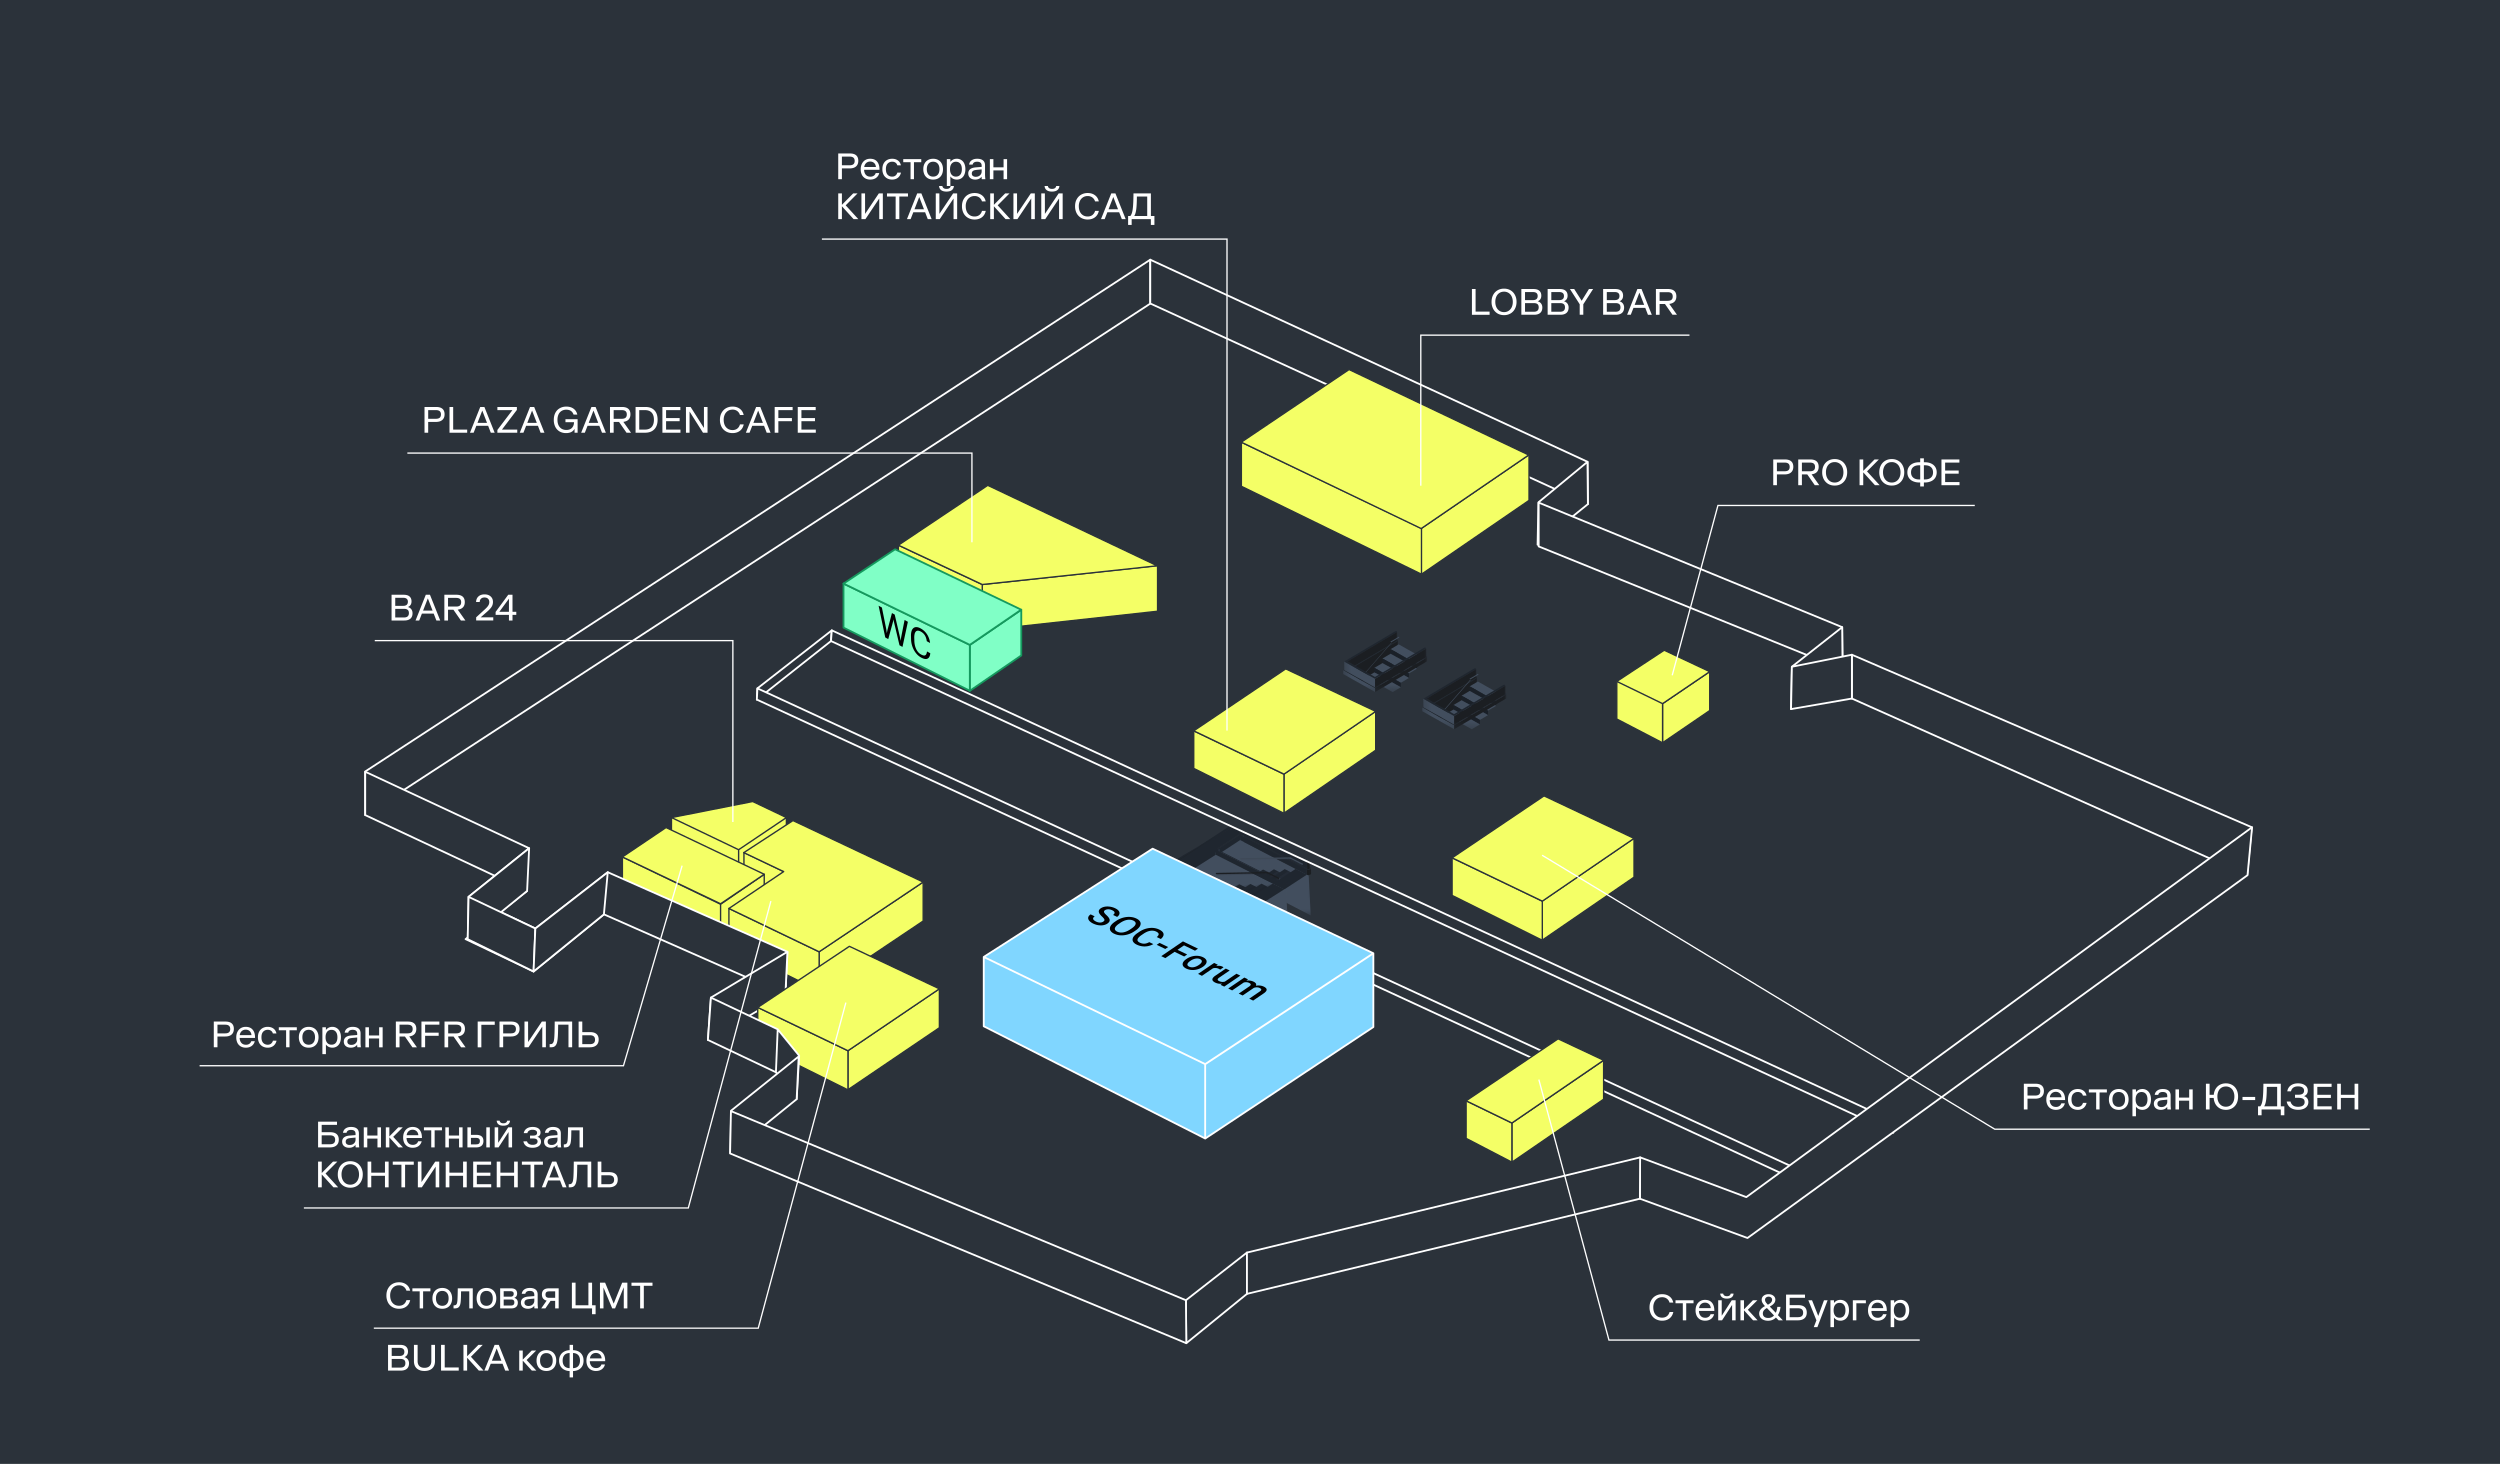 <svg xmlns="http://www.w3.org/2000/svg" width="345" height="202" fill="none"><rect width="100%" height="100%" fill="#808080" stroke="none"/><g clip-path="url(#a)"><path fill="#2B323A" d="M345 0H0v202h345V0Z"/><path stroke="#fff" stroke-linecap="round" stroke-linejoin="round" stroke-width=".254" d="M158.736 41.898 50.398 112.482v-6.014l108.338-70.63v6.06Z"/><path fill="#F4FF66" stroke="#2B323A" stroke-linejoin="round" stroke-width=".19" d="m108.524 118.198-6.594 4.532v-5.467l6.594-4.439v5.374ZM101.928 122.734v-5.471l-9.263-4.439-.02 5.266 9.283 4.644ZM103.874 110.609l-11.208 2.214 9.263 4.439 6.594-4.439-4.649-2.214ZM127.397 127.1l-14.358 9.633v-5.406l14.358-9.606v5.379Z"/><path fill="#F4FF66" stroke="#2B323A" stroke-linejoin="round" stroke-width=".19" d="M115.115 129.031v-5.406l-12.451-5.977v5.186l12.451 6.197Z"/><path fill="#F4FF66" stroke="#2B323A" stroke-linejoin="round" stroke-width=".19" d="m105.463 126.028-6.023 4.168v-5.407l6.023-4.139v5.378ZM99.438 130.193v-5.406l-13.547-6.529v5.184l13.547 6.751Z"/><path fill="#F4FF66" stroke="#2B323A" stroke-linejoin="round" stroke-width=".19" d="m91.914 114.199-6.023 4.059 13.547 6.465 6.024-4.072-13.548-6.452ZM113.041 136.754v-5.407l-12.451-5.978v5.186l12.451 6.199Z"/><path fill="#F4FF66" stroke="#2B323A" stroke-linejoin="round" stroke-width=".19" d="m127.397 121.721-14.356 9.627-12.451-5.978 7.555-5.089-5.5-2.617 6.784-4.428 17.968 8.485Z"/><path fill="#2B323A" stroke="#fff" stroke-linecap="round" stroke-linejoin="round" stroke-width=".254" d="m219.132 69.568-60.396-27.685v-6.045l60.347 27.894.049 5.836ZM108.663 131.348l-24.785-10.98-9.996 7.767-9.213-4.371 8.35-6.708-22.62-10.558v5.986l22.339 10.465-8.49 6.651 9.382 4.465 9.707-7.886 25.049 11.058.277-5.889Z"/><mask id="b" width="13" height="15" x="185" y="81" maskUnits="userSpaceOnUse" style="mask-type:luminance"><path fill="#fff" d="m197.184 81.545-11.936.127.148 13.89 11.936-.127-.148-13.89Z"/></mask><g mask="url(#b)"><path fill="#1B1E22" d="M187.059 91.899c.161.09.341 2.28.502 2.377l5.303-3.139-.029-2.66-5.776 3.422Z"/><path fill="#424E5E" d="m191.895 89.589 3.647 2.056 1.127-.667-3.649-2.056-1.125.667Z"/><path fill="#1A2028" d="m191.904 90.211 3.65 2.058v-.625l-3.65-2.056v.623Z"/><path fill="#424E5E" d="m190.777 90.878 3.65 2.058 1.127-.667-3.649-2.058-1.128.667Z"/><path fill="#1A2028" d="m190.789 91.502 3.649 2.058v-.623l-3.651-2.058.002.623Z"/><path fill="#424E5E" d="m189.658 92.167 3.649 2.058 1.128-.667-3.65-2.056-1.127.665Z"/><path fill="#1A2028" d="m189.668 92.787 3.649 2.058-.01-.625-3.649-2.054.01.621Z"/><path fill="#424E5E" d="m188.537 93.45 3.649 2.058 1.128-.667-3.65-2.058-1.127.667Z"/><path fill="#1A2028" d="m189.753 93.687-.53-.306-.531-.3-1.063-.604-1.066-.597-.534-.298-.533-.295.53.304.531.302 1.063.603 1.064.596.533.299.536.296Z"/><path fill="#1B1E22" d="M192.911 88.367v.547s0 .063-.076.112l-.028-.537.1-.124.004.002Z"/><path fill="#424E5E" d="M185.357 92.467v.549l4.413 2.487v-.55l-4.413-2.486Z"/><path fill="#1F262F" d="m185.357 92.467 4.413 2.486 7.097-4.202a.22.22 0 0 0 .053-.043.123.123 0 0 0 .023-.067.074.074 0 0 0 0-.02.149.149 0 0 0-.078-.088l-.028-.014v.134a.037.037 0 0 1 0 .02l-.014.018-.024.019-7.022 4.157-4.258-2.402v-.087l-.162.09Z"/><path fill="#424E5E" d="M185.508 92.378v.087l4.262 2.402-.013-1.188-4.257-2.4.008 1.099Z"/><path fill="#1F262F" d="m185.496 91.28 2.769 1.56.123.07 1.365.76 7.021-4.158.021-.015.015-.02a.073.073 0 0 0 0-.02v-.02a.037.037 0 0 0 0-.02.062.062 0 0 0-.015-.017l-.023-.02-.028-.01h-.033a.193.193 0 0 0-.034 0h-.07a.08.08 0 0 0-.03 0l-.033.013-6.793 4.036-1.211-.682a2.133 2.133 0 0 1-.123-.07l-.879-.5-.48-.27-.076-.042-1.032-.583 6.795-4.023.023-.017.015-.02v-.039a.06.06 0 0 0 0-.02.139.139 0 0 0-.013-.018.093.093 0 0 0-.027-.017l-.026-.014h-.034a.165.165 0 0 0-.033 0h-.07a.083.083 0 0 0-.03.01l-.032.013a6786.564 6786.564 0 0 1-7.022 4.156v-.004Z"/><path fill="#1B1E22" d="m185.949 91.273 1.033.583 5.776-3.42-.013-1.186-6.796 4.023ZM189.77 94.951v.552l7.097-4.204v-.549l-7.097 4.201ZM189.752 93.687l.013 1.188 7.022-4.158v-1.188l-7.035 4.158Z"/><path fill="#1F262F" d="m186.982 91.856.076.042 5.775-3.42a.155.155 0 0 0 .053-.046.103.103 0 0 0 .025-.064.087.087 0 0 0 0-.023.151.151 0 0 0-.065-.078.065.065 0 0 0-.04 0v.09s.019.045-.045.085l-5.779 3.415Z"/><path fill="#1B1E22" d="M196.825 90.673a.072.072 0 0 0 0-.02.022.022 0 0 0 0-.012.03.03 0 0 0 0-.019.077.077 0 0 0-.015-.019l-.023-.017v.13a.15.15 0 0 0 .025-.016.133.133 0 0 0 .013-.02v-.007Z"/><path fill="#1B1E22" d="M196.823 90.612a.031.031 0 0 1 0 .02.022.022 0 0 1 0 .01v-.11l-.012-1.077v.011a.06.06 0 0 1 0 .02.077.077 0 0 1-.015.018l-.021.018v1.056a.09.09 0 0 1 .023.015l.015.02h.01ZM196.863 90.75v.552l.029-.02a.136.136 0 0 0 .041-.056.066.066 0 0 0 0-.034v-.551a.107.107 0 0 1-.024.066.15.15 0 0 1-.054.044h.008ZM192.746 87.25l.013 1.186c.067-.04.046-.086.046-.086l-.011-1.166v.011a.06.06 0 0 1 0 .019l-.016.019-.021.017h-.011Z"/><path fill="#424E5E" d="m188.416 92.665.123.07 3.492-4.008v-.04h-.028l-3.524 4.046-.063-.068ZM191.949 88.614h.021v.04l1.116-.661a.056.056 0 0 0 .012-.018.04.04 0 0 0 .001-.022.118.118 0 0 0-.044-.072.04.04 0 0 0-.021-.006.038.038 0 0 0-.02.006l-1.139.67.074.063Z"/><path fill="#1A2028" d="M189.77 94.952c-.729-.421-1.467-.834-2.2-1.252-.732-.418-1.47-.826-2.209-1.233.729.424 1.465.836 2.198 1.254.732.418 1.467.827 2.211 1.231ZM189.753 93.685c-.704-.408-1.416-.807-2.124-1.21-.708-.403-1.419-.8-2.133-1.19.704.409 1.416.806 2.124 1.209.707.403 1.419.792 2.133 1.191ZM191.895 89.588c.364.215.732.42 1.098.629.367.209.738.412 1.11.61-.362-.215-.732-.42-1.098-.63a41.518 41.518 0 0 0-1.11-.61ZM190.777 90.877c.274.165.553.32.826.48.273.162.554.312.837.46-.272-.165-.551-.319-.826-.478a22 22 0 0 0-.837-.462ZM190.797 92.803c-.19-.115-.38-.221-.569-.33-.19-.108-.38-.21-.57-.309.19.114.38.222.57.328.189.107.373.213.569.311Z"/></g><mask id="c" width="13" height="15" x="196" y="86" maskUnits="userSpaceOnUse" style="mask-type:luminance"><path fill="#fff" d="m208.102 86.676-11.936.127.148 13.89 11.936-.127-.148-13.89Z"/></mask><g mask="url(#c)"><path fill="#1B1E22" d="M197.975 97.028c.161.091.341 2.28.503 2.377l5.302-3.14-.029-2.66-5.776 3.423Z"/><path fill="#424E5E" d="m202.811 94.718 3.656 2.058 1.128-.667-3.65-2.058-1.134.667Z"/><path fill="#1A2028" d="m202.82 95.344 3.648 2.056v-.623l-3.65-2.058.002.625Z"/><path fill="#424E5E" d="m201.693 96.01 3.65 2.057 1.127-.667-3.649-2.056-1.128.667Z"/><path fill="#1A2028" d="m201.705 96.633 3.649 2.058-.009-.625-3.652-2.058.012.625Z"/><path fill="#424E5E" d="m200.574 97.294 3.649 2.058 1.128-.667-3.65-2.056-1.127.665Z"/><path fill="#1A2028" d="m200.586 97.92 3.649 2.056v-.623l-3.661-2.058.012.625Z"/><path fill="#424E5E" d="m199.447 98.581 3.65 2.056 1.127-.667-3.638-2.056-1.139.667Z"/><path fill="#1A2028" d="m200.669 98.816-.53-.304-.531-.302-1.063-.602-1.066-.597-.534-.298-.533-.297.53.304.531.302 1.063.603 1.064.598.533.299.536.294Z"/><path fill="#1B1E22" d="M203.827 93.494v.55s0 .062-.076.111l-.028-.537.1-.124h.004Z"/><path fill="#424E5E" d="M196.273 97.6v.549l4.409 2.485v-.549l-4.409-2.485Z"/><path fill="#1F262F" d="m196.273 97.598 4.409 2.486 7.097-4.202a.204.204 0 0 0 .053-.045.127.127 0 0 0 .025-.065v-.023a.143.143 0 0 0-.076-.085l-.03-.014v.124a.037.037 0 0 1 0 .02.139.139 0 0 1-.014.02l-.024.019-7.022 4.156-4.258-2.4V97.5l-.16.097Z"/><path fill="#424E5E" d="M196.423 97.51v.088l4.259 2.4-.013-1.188-4.259-2.4.013 1.1Z"/><path fill="#1F262F" d="m196.41 96.41 2.769 1.56.123.07 1.365.77 7.021-4.156.021-.016a.103.103 0 0 0 .015-.02.06.06 0 0 0 0-.02v-.02a.03.03 0 0 0 0-.02.063.063 0 0 0-.015-.017l-.023-.019-.028-.01-.033-.01H207.521l-.03.01a.101.101 0 0 0-.033.014c-2.265 1.34-4.531 2.68-6.795 4.025l-1.211-.684c-.042-.02-.083-.046-.123-.068l-.879-.496-.48-.27-.076-.044-1.032-.581 6.795-4.025a.09.09 0 0 0 .023-.015l.015-.02a.074.074 0 0 0 0-.02v-.02a.073.073 0 0 0 0-.02l-.013-.017a.143.143 0 0 0-.053-.03h-.167l-.032.013-7.022 4.157.002-.002Z"/><path fill="#1B1E22" d="m196.865 96.406 1.033.581 5.776-3.42-.013-1.188-6.796 4.027ZM200.682 100.084v.55l7.097-4.202v-.55l-7.097 4.202ZM200.668 98.816l.013 1.188 7.022-4.156V94.66l-7.035 4.156Z"/><path fill="#1F262F" d="m197.898 96.987.076.044 5.775-3.42a.171.171 0 0 0 .053-.044.108.108 0 0 0 .025-.067.073.073 0 0 0 0-.02.157.157 0 0 0-.065-.08.065.065 0 0 0-.04 0v.09s.019.047-.045.086l-5.779 3.411Z"/><path fill="#1B1E22" d="M207.741 95.804a.072.072 0 0 0 0-.02v-.009a.022.022 0 0 0 0-.01.03.03 0 0 0 0-.02l-.015-.019a.11.11 0 0 0-.023-.015v.13l.025-.018.013-.017v-.002Z"/><path fill="#1B1E22" d="M207.739 95.743a.06.06 0 0 1 0 .02.022.022 0 0 1 0 .01v-.108l-.012-1.077v.01a.073.073 0 0 1 0 .02l-.015.02-.021.016v1.055l.023.017a.073.073 0 0 1 .015.02l.01-.003ZM207.779 95.884v.549l.029-.02a.137.137 0 0 0 .041-.054.066.066 0 0 0 0-.034v-.552a.101.101 0 0 1-.024.065.158.158 0 0 1-.054.046h.008ZM203.66 92.381l.013 1.188c.067-.04.046-.086.046-.086l-.011-1.167v.01a.073.073 0 0 1 0 .02l-.016.02-.02.015h-.012Z"/><path fill="#424E5E" d="m199.332 97.796.123.069 3.492-4.008v-.02h-.085l-3.524 4.045-.006-.086ZM202.863 93.746h.021v.03l1.116-.659a.043.043 0 0 0 .011-.018.04.04 0 0 0 .002-.022.116.116 0 0 0-.014-.04.113.113 0 0 0-.03-.032.04.04 0 0 0-.02-.005.04.04 0 0 0-.021.005l-1.139.671.074.07Z"/><path fill="#1A2028" d="M200.682 100.083c-.729-.422-1.467-.834-2.2-1.252-.732-.418-1.47-.829-2.209-1.233.729.421 1.465.834 2.198 1.252.732.418 1.471.829 2.211 1.233ZM200.669 98.814c-.704-.408-1.416-.806-2.124-1.208a154.5 154.5 0 0 0-2.133-1.192c.704.409 1.416.808 2.124 1.21.707.403 1.419.793 2.133 1.19ZM202.811 94.717c.364.216.732.42 1.098.63.367.212.739.413 1.11.61-.362-.216-.732-.42-1.098-.63-.367-.211-.737-.413-1.11-.61ZM201.693 96.008c.274.167.553.321.826.48.273.16.554.314.837.462-.272-.165-.551-.32-.826-.48-.275-.16-.554-.316-.837-.462ZM201.725 97.934c-.19-.114-.38-.222-.57-.328-.19-.106-.379-.212-.569-.311.19.116.379.224.569.33.19.106.365.21.57.31Z"/></g><path fill="#2B323A" stroke="#fff" stroke-linecap="round" stroke-linejoin="round" stroke-width=".254" d="m73.02 117.055-.28 5.894-8.195 6.661.118-5.847 8.357-6.708Z"/><path fill="#2B323A" stroke="#fff" stroke-linecap="round" stroke-linejoin="round" stroke-width=".254" d="m73.876 128.134-.243 5.931-9.088-4.454.118-5.847 9.213 4.37Z"/><path fill="#2B323A" stroke="#fff" stroke-linecap="round" stroke-linejoin="round" stroke-width=".254" d="m83.87 120.367-.532 5.815-9.705 7.882.243-5.93 9.995-7.767ZM114.788 86.99l-.112 1.475-10.229 8.082.076-1.553 10.265-8.004ZM108.664 131.348l-.281 5.892-10.69 6.277.414-5.847 10.557-6.322ZM219.074 63.732l.057 5.836-6.945 5.602.115-5.845 6.773-5.593Z"/><path fill="#2B323A" stroke="#fff" stroke-linecap="round" stroke-linejoin="round" stroke-width=".254" d="m254.277 92.385-41.939-16.979V69.36l41.88 17.188.059 5.838Z"/><path fill="#2B323A" stroke="#fff" stroke-linecap="round" stroke-linejoin="round" stroke-width=".254" d="m254.22 86.55.057 5.837-7.113 5.47.116-5.847 6.94-5.46ZM310.11 120.769l-54.548-24.37v-6.046l55.176 23.805-.628 6.611ZM172.078 172.855l.002 5.698-8.371 6.808-.053-5.929 8.422-6.577Z"/><path fill="#F4FF66" stroke="#2B323A" stroke-linejoin="round" stroke-width=".19" d="m129.635 141.827-12.619 8.551v-5.387l12.619-8.552v5.388Z"/><path fill="#F4FF66" stroke="#2B323A" stroke-linejoin="round" stroke-width=".19" d="M117.017 150.406V145l-12.449-5.977v5.186l12.449 6.197Z"/><path fill="#F4FF66" stroke="#2B323A" stroke-linejoin="round" stroke-width=".19" d="M129.635 136.458 117.017 145l-12.449-5.977 12.647-8.431 12.42 5.866Z"/><path fill="#2B323A" stroke="#fff" stroke-linecap="round" stroke-linejoin="round" stroke-width=".254" d="m107.32 142.041-.243 5.928-9.384-4.452.414-5.847 9.213 4.371ZM107.078 147.97l.243-5.929 2.964 3.645-.347 5.999-2.86-3.715Z"/><path fill="#2B323A" stroke="#fff" stroke-linecap="round" stroke-linejoin="round" stroke-width=".254" d="m110.219 145.789-.281 5.895-9.153 7.426.116-5.845 9.318-7.476Z"/><mask id="d" width="21" height="21" x="162" y="107" maskUnits="userSpaceOnUse" style="mask-type:luminance"><path fill="#fff" d="m181.134 107.722-19.046.96.931 18.542 19.046-.96-.931-18.542Z"/></mask><g mask="url(#d)"><path fill="#424E5E" d="m162.703 121.021 1.53 4.671 7.666-5.026-.275-5.49-8.921 5.845Z"/><path fill="#424E5E" d="m180.601 120.836.275 5.492-9.46-4.903-.275-5.493 4.934 2.567.347.19 4.179 2.147Z"/><path fill="#1F262F" d="m174.366 120.816-4.653 3.04-1.543-.8 4.655-3.04 1.541.8Z"/><path fill="#3E4957" d="m174.316 119.986-4.623 3.864-1.019-.525 4.653-3.04.989-.299Z" opacity=".15"/><path fill="#1F262F" d="m175.856 120.788-4.653 3.041-1.551-.796 4.653-3.041 1.551.796Z"/><path fill="#3E4957" d="m175.802 119.961-4.621 3.861-1.021-.528 4.655-3.04.987-.293Z" opacity=".15"/><path fill="#1F262F" d="m177.346 120.761-4.653 3.04-1.543-.802 4.654-3.04 1.542.802Z"/><path fill="#3E4957" d="m177.292 119.936-4.621 3.861-1.021-.53 4.655-3.041.987-.29Z" opacity=".15"/><path fill="#1F262F" d="m178.835 120.734-4.655 3.04-1.543-.8 4.655-3.04 1.543.8Z"/><path fill="#3E4957" d="m178.801 119.904-4.641 3.875-1.019-.53 4.655-3.041 1.005-.304Z" opacity=".15"/><path fill="#1F262F" d="m180.344 120.706-4.655 3.041-1.543-.8 4.656-3.041 1.542.8Z"/><path fill="#1A1D20" d="M180.309 119.966a.339.339 0 0 0 .121.04.634.634 0 0 0 .26-.014.426.426 0 0 0 .118-.051.24.24 0 0 0 .068-.063.156.156 0 0 0 .027-.089l.038.737v.017a.184.184 0 0 1-.095.133.371.371 0 0 1-.118.054.633.633 0 0 1-.26.013.52.52 0 0 1-.123-.04l-.036-.737Z"/><path fill="#1F262F" d="M180.402 119.905a.137.137 0 0 0 .038.015.164.164 0 0 0 .044.009c.015.002.03.002.046 0h.045a.177.177 0 0 0 .046 0l.038-.024.039-.021a.116.116 0 0 0 .029-.025.101.101 0 0 0 .019-.027.096.096 0 0 0 0-.024v-.185l.038.021a.22.22 0 0 1 .106.111v.03a.141.141 0 0 1-.028.089.353.353 0 0 1-.186.114.634.634 0 0 1-.26.014.485.485 0 0 1-.122-.04l-9.204-4.78-3.419 2.252-.103-.053 3.53-2.311 9.299 4.833.005.002Z"/><path fill="#1A1D20" d="M180.624 118.3a.108.108 0 0 0 .03-.026.235.235 0 0 0 .019-.025.122.122 0 0 0 0-.027v-.013l.08 1.604a.062.062 0 0 1-.012.026.083.083 0 0 1-.019.027.165.165 0 0 1-.068.044l-.042.015h-.18l-.038-.015-.08-1.589.044.017h.042a.185.185 0 0 0 .047 0 .177.177 0 0 0 .046 0 .155.155 0 0 0 .043 0l.044-.015.036-.019.008-.004Z"/><path fill="#1F262F" d="M180.68 118.208v.014a.057.057 0 0 1 0 .026.193.193 0 0 1-.049.052l-.036.019a.332.332 0 0 1-.088.021.69.69 0 0 1-.091 0h-.042l-.043-.018-9.299-4.832-4.847 3.172 1.397.725.105.056.647.334 1.425.741.347.19 5.384 2.796a.095.095 0 0 1 .03.019.13.13 0 0 1 .023.024.08.08 0 0 1 .011.025v.017a.02.02 0 0 1 0 .011.07.07 0 0 1 0 .029c-.005.009-.012.017-.019.025a.125.125 0 0 1-.03.026l-.036.019a.188.188 0 0 1-.042.014.338.338 0 0 1-.045 0 .353.353 0 0 1-.046 0h-.089l-.042-.018-5.742-2.993-.313-.163-3.57-1.855 5.429-3.553 9.616 4.992.03.021.021.023c.005.008.01.017.013.026a.038.038 0 0 1-.009.015Z"/><path fill="#1F262F" d="m180.324 118.315.08 1.587-9.299-4.831-.08-1.589 9.299 4.833ZM180.307 119.967l.036.737-9.203-4.779-.036-.736 9.203 4.778ZM175.264 123.264l.038.015h.133a.17.17 0 0 0 .045 0 .121.121 0 0 0 .042-.013.17.17 0 0 0 .04-.021l.028-.023a.097.097 0 0 0 .019-.026.066.066 0 0 0 .012-.027v-.184l.038.021a.22.22 0 0 1 .074.055.153.153 0 0 1 .038.114.21.21 0 0 1-.095.122.464.464 0 0 1-.118.053.65.65 0 0 1-.26.011.464.464 0 0 1-.142-.036l-9.713-5.043.19-.126v.116l9.631 4.992Z"/><path fill="#1F262F" d="m171.105 115.189.036.736-2.816 1.847-.653-.336 3.433-2.247ZM171.017 113.482l.079 1.589-3.531 2.309-1.397-.726 4.849-3.172Z"/><path fill="#1B1D1F" d="M171.017 113.482c-.801.542-3.014 1.996-3.819 2.53l-1.007.663-.021-.013 1.011-.667c.811-.525 3.02-1.984 3.836-2.503v-.01Z"/><path fill="#3E4957" d="M179.648 119.31a.24.24 0 0 1-.011.048.301.301 0 0 1-.027.042.065.065 0 0 1-.03.022.037.037 0 0 1-.029 0l-1.518-.788-1.59.026-5.158.105-.01-.19 4.809-.082 1.96-.034 1.581.81.015.015a.045.045 0 0 1 0 .028l.008-.002Z" opacity=".15"/><path fill="#3E4957" d="m178.191 118.365 1.581.812-.078.167-1.518-.791-.258-.064.082-.076.189-.046.002-.002Z"/><path fill="#424E5E" d="M179.788 119.189a.07.07 0 0 1 0 .029v.011a.093.093 0 0 1-.012.046.152.152 0 0 1-.024.041.087.087 0 0 1-.031.023.045.045 0 0 1-.028 0 .035.035 0 0 1-.014-.006.024.024 0 0 1-.009-.011.073.073 0 0 1 0-.036.149.149 0 0 1 .038-.089.133.133 0 0 1 .03-.023.048.048 0 0 1 .029 0 .05.05 0 0 1 .017.015h.004Z"/><path fill="#3E4957" d="M178.193 118.364H178.172v.036a.038.038 0 0 1 0 .015.029.029 0 0 1 0 .013.038.038 0 0 1 0 .015V118.495l-6.928.119a.095.095 0 0 1-.057-.019.097.097 0 0 1-.033-.051.095.095 0 0 1 .014-.08.086.086 0 0 1 .031-.026.086.086 0 0 1 .041-.01l6.957-.119-.004.055Z"/></g><mask id="e" width="21" height="21" x="158" y="109" maskUnits="userSpaceOnUse" style="mask-type:luminance"><path fill="#fff" d="m178.051 109.739-19.574.986.931 18.542 19.575-.986-.932-18.542Z"/></mask><g mask="url(#e)"><path fill="#424E5E" d="m159.094 123.062 1.563 4.671 7.887-5.028-.275-5.492-9.175 5.849Z"/><path fill="#424E5E" d="m177.486 122.854.275 5.49-9.714-4.897-.276-5.492 5.075 2.56.357.18 4.283 2.159Z"/><path fill="#1F262F" d="m171.08 122.843-4.786 3.04-1.575-.788 4.788-3.052 1.573.8Z"/><path fill="#1B1E22" d="m171.028 122.016-4.756 3.869-1.047-.529 4.787-3.052 1.016-.288Z" opacity=".15"/><path fill="#1F262F" d="m172.611 122.812-4.788 3.052-1.587-.8 4.788-3.041 1.587.789Z"/><path fill="#1B1E22" d="m172.557 121.984-4.756 3.869-1.047-.528 4.795-3.052 1.008-.289Z" opacity=".15"/><path fill="#1F262F" d="m174.14 122.782-4.786 3.052-1.584-.798 4.787-3.052 1.583.798Z"/><path fill="#1B1E22" d="m174.087 121.957-4.745 3.869-1.047-.528 4.773-3.052 1.019-.289Z" opacity=".15"/><path fill="#1F262F" d="m175.671 122.757-4.786 3.04-1.586-.8 4.788-3.05 1.584.81Z"/><path fill="#1B1E22" d="m175.64 121.926-4.776 3.873-1.048-.529 4.788-3.052 1.036-.292Z" opacity=".15"/><path fill="#1F262F" d="m177.224 122.724-4.79 3.052-1.582-.8 4.787-3.04 1.585.788ZM177.284 121.921l.038.015.046.009a.185.185 0 0 0 .047 0h.093a.233.233 0 0 0 .084-.036.133.133 0 0 0 .03-.023.115.115 0 0 0 .019-.026.061.061 0 0 0 0-.027v-.192l.04.019a.222.222 0 0 1 .108.112.14.14 0 0 1 0 .029.135.135 0 0 1-.028.089.368.368 0 0 1-.192.116.681.681 0 0 1-.266.013.535.535 0 0 1-.127-.04l-9.45-4.765-3.53 2.251-.106-.055 3.63-2.314 9.559 4.819.005.006Z"/><path fill="#1F262F" d="m177.187 121.985.036.737-9.451-4.766-.038-.737 9.453 4.766Z"/><path fill="#1A1D20" d="m172.512 125.182.036.731a.082.082 0 0 1 0 .044.183.183 0 0 1-.054.078l-.039.028a.392.392 0 0 1-.122.054.662.662 0 0 1-.266.013.535.535 0 0 1-.127-.04l-.036-.737a.371.371 0 0 0 .126.04c.089.014.18.01.267-.014a.45.45 0 0 0 .122-.051.212.212 0 0 0 .098-.122.096.096 0 0 0 0-.024h-.005Z"/><path fill="#1A1D20" d="m172.286 123.596.082 1.604a.126.126 0 0 1-.013.026.101.101 0 0 1-.019.027l-.029.023-.041.02-.044.016h-.14l-.044-.012-.038-.015-.07-1.577a.114.114 0 0 0 .043.017l.044.009h.095a.17.17 0 0 0 .045 0l.042-.015a.169.169 0 0 0 .087-.068.07.07 0 0 0 0-.029v-.026Z"/><path fill="#1F262F" d="M171.999 125.29c.027.01.055.018.083.025h.14l.042-.014a.168.168 0 0 0 .042-.022.104.104 0 0 0 .028-.023l.021-.025a.131.131 0 0 0 0-.028v-.183l.038.019a.247.247 0 0 1 .076.055.152.152 0 0 1 .04.09v.024a.207.207 0 0 1-.099.122.363.363 0 0 1-.121.053.645.645 0 0 1-.266.013.468.468 0 0 1-.127-.039l-9.976-5.03.201-.128v.118c3.294 1.656 6.587 3.314 9.878 4.973Z"/><path fill="#1B1E22" d="m171.919 123.707.079 1.589-9.868-4.979-.079-1.588c3.288 1.655 6.577 3.315 9.868 4.978ZM171.9 125.354l.038.738-9.98-5.032-.038-.738 9.98 5.032Z"/><path fill="#1F262F" d="m167.735 117.219.038.737-2.904 1.851c-.22-.114-.442-.224-.664-.336l3.53-2.252Z"/><path fill="#1F262F" d="m167.621 115.449.472 1.965c-1.21.772-2.639 1.811-3.848 2.583-.48-.242-1.708-.977-2.183-1.218 1.661-1.059 3.896-2.271 5.559-3.33Z"/><path fill="#1B1D1F" d="M167.649 115.514c-.823.541-3.101 1.999-3.928 2.533l-1.036.655-.023-.013 1.04-.669c.835-.524 3.108-1.988 3.945-2.506h.002Z"/><path fill="#1B1E22" d="M176.508 121.328v.011a.104.104 0 0 1-.011.046.188.188 0 0 1-.027.042.075.075 0 0 1-.032.023.045.045 0 0 1-.028 0l-1.572-.783-1.635.03-5.289.095-.01-.19 4.944-.089 2.015-.036 1.623.807a.048.048 0 0 1 .024.042l-.002.002Z" opacity=".15"/><path fill="#1B1E22" d="m175.015 120.387 1.622.807-.079.168-1.568-.789-.265-.063.085-.076.205-.047Z"/><path fill="#424E5E" d="M176.654 121.209a.062.062 0 0 1 .009.026v.012a.141.141 0 0 1-.038.087.075.075 0 0 1-.032.023.045.045 0 0 1-.028 0 .031.031 0 0 1-.023-.017.059.059 0 0 1 0-.037.193.193 0 0 1 .013-.047.118.118 0 0 1 .027-.04.078.078 0 0 1 .03-.024.051.051 0 0 1 .03 0 .048.048 0 0 1 .016.013l-.004.004Z"/><path fill="#1B1E22" d="M175.016 120.387h-.023V120.436a.038.038 0 0 1 0 .015v.029a.029.029 0 0 0 0 .013v.012a.02.02 0 0 0 0 .011l-7.12.127a.095.095 0 0 1-.059-.017.093.093 0 0 1-.017-.131.076.076 0 0 1 .032-.027.092.092 0 0 1 .04-.011l7.151-.129-.004.059Z"/></g><path fill="#2B323A" stroke="#fff" stroke-linecap="round" stroke-linejoin="round" stroke-width=".254" d="m163.657 179.432.053 5.929-62.958-26.184.118-5.845 62.787 26.1ZM250.347 162.409l.091 1.641-145.991-67.503.076-1.553 145.824 67.415ZM261.179 154.678l.093 1.642-146.596-67.855.112-1.475 146.391 67.688Z"/><path fill="#2B323A" stroke="#fff" stroke-linecap="round" stroke-linejoin="round" stroke-width=".254" d="m226.305 165.422 14.851 5.422 69.002-50.071.628-6.613-69.797 51.042-14.652-5.488-.032 5.708ZM255.561 96.398l-8.397 1.458.116-5.847 8.281-1.656v6.045Z"/><path fill="#2B323A" stroke="#fff" stroke-linecap="round" stroke-linejoin="round" stroke-width=".254" d="m172.08 178.553 54.225-13.129.032-5.701-54.257 13.133v5.697Z"/><path fill="#80D6FF" stroke="#fff" stroke-linecap="round" stroke-linejoin="round" stroke-width=".254" d="m189.523 141.729-23.209 15.392V146.86l23.209-15.298v10.167ZM166.314 157.114V146.85l-30.556-14.788v9.565l30.556 15.487ZM189.523 131.552l-23.209 15.297-30.556-14.788 23.303-14.942 30.462 14.433Z"/><path fill="#F4FF66" stroke="#2B323A" stroke-linejoin="round" stroke-width=".19" d="m235.941 98.054-6.509 4.447v-5.397l6.509-4.418v5.368Z"/><path fill="#F4FF66" stroke="#2B323A" stroke-linejoin="round" stroke-width=".19" d="M229.433 102.509v-5.407l-6.316-3.065v5.186l6.316 3.286ZM235.942 92.683l-6.509 4.419-6.316-3.066 6.54-4.305 6.285 2.953ZM189.845 103.528l-12.659 8.69v-5.406l12.659-8.662v5.378Z"/><path fill="#F4FF66" stroke="#2B323A" stroke-linejoin="round" stroke-width=".19" d="M177.187 112.24v-5.406l-12.451-5.979v5.186l12.451 6.199Z"/><path fill="#F4FF66" stroke="#2B323A" stroke-linejoin="round" stroke-width=".19" d="m189.847 98.17-12.66 8.664-12.451-5.978 12.69-8.55 12.421 5.865ZM221.298 151.691l-12.659 8.693v-5.41l12.659-8.652v5.369Z"/><path fill="#F4FF66" stroke="#2B323A" stroke-linejoin="round" stroke-width=".19" d="M208.64 160.38v-5.407l-6.316-3.065v5.186l6.316 3.286Z"/><path fill="#F4FF66" stroke="#2B323A" stroke-linejoin="round" stroke-width=".19" d="m221.299 146.312-12.659 8.662-6.316-3.065 12.69-8.55 6.285 2.953ZM211.004 69.055l-14.838 10.186v-6.336l14.838-10.153v6.303ZM196.166 79.242v-6.336l-24.857-11.875v6.077l24.857 12.134Z"/><path fill="#F4FF66" stroke="#2B323A" stroke-linejoin="round" stroke-width=".19" d="m210.959 62.79-14.836 10.152-24.824-11.922 14.87-10.022 24.79 11.791ZM159.744 84.35 135.553 87v-6.336l24.191-2.617v6.303ZM135.552 87v-6.337l-11.577-5.427v6.077L135.552 87Z"/><path fill="#F4FF66" stroke="#2B323A" stroke-linejoin="round" stroke-width=".19" d="m159.699 78.08-24.147 2.582-11.577-5.427 12.335-8.26 23.389 11.105Z"/><path fill="#80FFC6" stroke="#15995E" stroke-linecap="round" stroke-linejoin="round" stroke-width=".254" d="m140.937 90.454-7.105 4.881.011-6.33 7.094-4.857v6.306Z"/><path fill="#80FFC6" stroke="#15995E" stroke-linecap="round" stroke-linejoin="round" stroke-width=".254" d="M133.835 95.327v-6.336l-17.431-8.456v6.077l17.431 8.715Z"/><path fill="#80FFC6" stroke="#15995E" stroke-linecap="round" stroke-linejoin="round" stroke-width=".254" d="m140.926 84.135-7.095 4.858-17.427-8.457 7.12-4.737 17.402 8.336Z"/><path fill="#F4FF66" stroke="#2B323A" stroke-linejoin="round" stroke-width=".19" d="m225.495 121.048-12.659 8.69v-5.399l12.659-8.663v5.372Z"/><path fill="#F4FF66" stroke="#2B323A" stroke-linejoin="round" stroke-width=".19" d="M212.839 129.764v-5.407l-12.45-5.976v5.186l12.45 6.197Z"/><path fill="#F4FF66" stroke="#2B323A" stroke-linejoin="round" stroke-width=".19" d="m225.497 115.696-12.658 8.662-12.45-5.977 12.688-8.551 12.42 5.866Z"/><path stroke="#fff" stroke-width=".182" d="M196.07 67.026V46.25h37.077"/><path fill="#fff" d="M203.126 39.885h.506v3.119h1.933v.434h-2.439v-3.553Zm4.433 3.605c-.338 0-.638-.077-.899-.23a1.634 1.634 0 0 1-.611-.648 2.053 2.053 0 0 1-.214-.95c0-.36.071-.676.214-.952a1.59 1.59 0 0 1 .611-.647c.261-.154.561-.23.899-.23.338 0 .637.076.898.23.261.153.463.369.606.647.147.276.22.593.22.951 0 .355-.073.672-.22.951a1.602 1.602 0 0 1-.606.648 1.74 1.74 0 0 1-.898.23Zm-1.207-1.829c0 .279.05.524.151.737.101.212.242.378.424.496.184.119.395.178.632.178s.445-.06.627-.178c.184-.118.327-.284.428-.496.101-.213.152-.458.152-.737 0-.278-.051-.524-.152-.736a1.129 1.129 0 0 0-1.055-.674c-.241 0-.453.059-.638.177-.181.115-.322.28-.423.497a1.757 1.757 0 0 0-.146.736Zm3.595-1.776h1.667c.365 0 .637.08.815.24.181.16.271.385.271.674 0 .38-.162.638-.486.773v.01a.843.843 0 0 1 .47.32c.105.15.157.329.157.538 0 .324-.097.57-.292.742-.195.17-.476.255-.841.255h-1.761v-3.552Zm1.719 3.135c.449 0 .674-.203.674-.607 0-.201-.056-.35-.167-.444-.112-.094-.281-.14-.507-.14h-1.212v1.19h1.212Zm-.126-1.604c.439 0 .659-.188.659-.564 0-.189-.056-.326-.168-.413-.108-.09-.271-.136-.491-.136h-1.086v1.113h1.086Zm2.034-1.531h1.667c.366 0 .637.08.815.24.181.16.272.385.272.674 0 .38-.162.638-.486.773v.01a.847.847 0 0 1 .47.32.92.92 0 0 1 .157.538c0 .324-.098.57-.293.742-.195.17-.475.255-.841.255h-1.761v-3.552Zm1.719 3.135c.449 0 .674-.203.674-.607 0-.201-.056-.35-.167-.444-.111-.094-.28-.14-.507-.14h-1.212v1.19h1.212Zm-.125-1.604c.439 0 .658-.188.658-.564 0-.189-.056-.326-.167-.413-.108-.09-.272-.136-.491-.136h-1.087v1.113h1.087Zm2.074-1.531 1.029 1.62 1.003-1.62h.575l-1.354 2.105v1.447h-.496V41.99l-1.348-2.105h.591Zm3.99 0h1.667c.366 0 .637.08.815.24.181.16.272.385.272.674 0 .38-.162.638-.486.773v.01a.847.847 0 0 1 .47.32.92.92 0 0 1 .157.538c0 .324-.098.57-.293.742-.195.17-.475.255-.841.255h-1.761v-3.552Zm1.719 3.135c.449 0 .674-.203.674-.607 0-.201-.056-.35-.167-.444-.112-.094-.28-.14-.507-.14h-1.212v1.19h1.212Zm-.125-1.604c.439 0 .658-.188.658-.564 0-.189-.056-.326-.167-.413-.108-.09-.272-.136-.491-.136h-1.087v1.113h1.087Zm3.131-1.531h.575l1.415 3.553h-.533l-.365-.951h-1.63l-.371.95h-.507l1.416-3.552Zm.935 2.189-.653-1.693-.658 1.693h1.311Zm1.626-2.19h1.661c.383 0 .672.086.867.257.195.17.293.423.293.758 0 .303-.084.543-.251.72-.167.175-.409.28-.726.32l1.061 1.498h-.622l-1.035-1.488h-.741v1.489h-.507v-3.553Zm1.619 1.63c.237 0 .413-.048.528-.145.115-.098.172-.25.172-.455 0-.202-.057-.352-.172-.45-.115-.097-.291-.145-.528-.145h-1.112v1.196h1.112ZM244.708 63.404h1.609c.383 0 .672.086.867.256.195.171.293.424.293.758 0 .338-.105.597-.314.778-.205.181-.503.272-.893.272h-1.055v1.489h-.507v-3.552Zm1.567 1.63c.237 0 .413-.048.528-.146.115-.097.172-.249.172-.454 0-.202-.057-.352-.172-.45-.115-.097-.291-.146-.528-.146h-1.06v1.196h1.06Zm1.882-1.63h1.661c.383 0 .672.086.867.256.195.171.293.424.293.758 0 .303-.084.543-.251.721-.167.174-.409.28-.726.319l1.06 1.499h-.621l-1.035-1.489h-.742v1.489h-.506v-3.552Zm1.619 1.63c.237 0 .413-.048.528-.146.115-.097.172-.249.172-.454 0-.202-.057-.352-.172-.45-.115-.097-.291-.146-.528-.146h-1.113v1.196h1.113Zm3.411 1.975c-.338 0-.638-.076-.899-.23a1.634 1.634 0 0 1-.611-.647 2.053 2.053 0 0 1-.215-.951c0-.359.072-.676.215-.951a1.59 1.59 0 0 1 .611-.648c.261-.153.561-.23.899-.23.337 0 .637.077.898.23.261.153.463.37.606.648.146.275.22.592.22.95 0 .356-.074.673-.22.952a1.601 1.601 0 0 1-.606.647c-.261.154-.561.23-.898.23Zm-1.207-1.828c0 .278.05.524.151.736.101.213.242.378.423.497.185.118.396.177.633.177.236 0 .445-.059.626-.177a1.17 1.17 0 0 0 .429-.497c.101-.212.151-.458.151-.736 0-.279-.05-.524-.151-.737a1.129 1.129 0 0 0-1.055-.674c-.241 0-.453.06-.638.178-.181.115-.322.28-.423.496a1.742 1.742 0 0 0-.146.737Zm4.641-1.776h.506v1.577l1.557-1.578h.601l-1.635 1.646 1.745 1.907h-.653l-1.615-1.776v1.776h-.506v-3.552Zm4.443 3.604c-.338 0-.638-.076-.899-.23a1.634 1.634 0 0 1-.611-.647 2.052 2.052 0 0 1-.214-.951c0-.359.071-.676.214-.951a1.59 1.59 0 0 1 .611-.648c.261-.153.561-.23.899-.23.338 0 .637.077.898.23.262.153.464.37.606.648.147.275.22.592.22.95 0 .356-.073.673-.22.952a1.588 1.588 0 0 1-.606.647c-.261.154-.56.23-.898.23Zm-1.207-1.828c0 .278.051.524.152.736.101.213.242.378.423.497.184.118.395.177.632.177s.446-.059.627-.177c.184-.119.327-.284.428-.497.101-.212.152-.458.152-.736 0-.279-.051-.524-.152-.737a1.129 1.129 0 0 0-1.055-.674c-.24 0-.453.06-.638.178-.181.115-.322.28-.423.496a1.757 1.757 0 0 0-.146.737Zm3.36.005c0-.279.064-.52.193-.726.129-.21.312-.371.549-.486.24-.115.522-.176.846-.183l.183-.005v-.533h.507v.533l.183.005c.324.007.604.068.841.183.24.115.425.277.554.486.128.205.193.447.193.726 0 .279-.065.522-.193.731a1.296 1.296 0 0 1-.554.481 2.008 2.008 0 0 1-.841.183l-.183.005v.549h-.507v-.549l-.183-.005a2.043 2.043 0 0 1-.846-.183 1.3 1.3 0 0 1-.549-.48 1.364 1.364 0 0 1-.193-.732Zm.507 0c0 .31.097.55.292.72.195.172.467.257.815.257h.157v-1.954h-.157c-.348 0-.62.085-.815.256-.195.17-.292.411-.292.721Zm1.928.977c.348 0 .62-.085.815-.256.195-.17.292-.411.292-.721s-.097-.55-.292-.721c-.195-.17-.467-.256-.815-.256h-.157v1.954h.157Zm2.269-2.758h2.477v.433h-1.97v1.097h1.87v.434h-1.87v1.154h1.985v.434h-2.492v-3.552Z"/><path stroke="#fff" stroke-width=".182" d="M134.126 74.835v-12.31H56.215M101.135 113.435v-25.03H51.717"/><path fill="#fff" d="M58.583 56.162h1.609c.383 0 .672.086.867.256.195.17.293.424.293.758 0 .338-.105.597-.314.778-.205.181-.503.272-.893.272h-1.056v1.489h-.506v-3.553Zm1.567 1.63c.237 0 .413-.049.528-.146.115-.098.172-.249.172-.455 0-.202-.057-.351-.172-.449-.115-.097-.291-.146-.528-.146h-1.06v1.196h1.06Zm1.882-1.63h.506v3.12h1.933v.433h-2.44v-3.553Zm4.24 0h.574l1.416 3.553h-.533l-.366-.951h-1.63l-.37.95h-.507l1.416-3.552Zm.935 2.19-.653-1.693-.659 1.692h1.312Zm1.432.982 2.074-2.738H68.64v-.434h2.69v.408l-2.058 2.711h2.11v.434H68.64v-.382Zm4.505-3.172h.574l1.416 3.553h-.533l-.365-.951h-1.63l-.371.95h-.507l1.416-3.552Zm.935 2.19-.653-1.693-.658 1.692h1.31Zm4.038 1.415a1.78 1.78 0 0 1-.878-.214 1.548 1.548 0 0 1-.6-.632 2.094 2.094 0 0 1-.215-.977c0-.373.071-.697.214-.972.146-.279.35-.491.611-.637.262-.15.561-.225.899-.225.41 0 .747.098 1.008.293.265.195.436.466.512.815h-.517c-.153-.453-.488-.68-1.003-.68a1.22 1.22 0 0 0-.643.168 1.104 1.104 0 0 0-.428.485 1.79 1.79 0 0 0-.146.753c0 .425.108.762.324 1.013.219.251.519.377.898.377.345 0 .606-.098.784-.293.18-.199.273-.456.277-.773h-1.181v-.418h1.677v1.865h-.423v-.507h-.016c-.216.373-.6.56-1.154.56Zm3.501-3.605h.575l1.416 3.553h-.533l-.366-.951h-1.63l-.371.95h-.507l1.416-3.552Zm.935 2.19-.653-1.693-.658 1.692h1.311Zm1.626-2.19h1.661c.383 0 .672.086.867.256.196.17.293.424.293.758 0 .303-.084.543-.25.72-.168.175-.41.281-.727.32l1.06 1.499h-.621l-1.034-1.49h-.742v1.49h-.507v-3.553Zm1.62 1.63c.236 0 .412-.049.527-.146.115-.098.173-.249.173-.455 0-.202-.058-.351-.173-.449-.115-.097-.29-.146-.527-.146h-1.113v1.196h1.112Zm1.91-1.63h1.37c.54 0 .952.155 1.237.465.29.307.434.74.434 1.301 0 .568-.153 1.008-.46 1.322-.303.31-.73.465-1.28.465h-1.3v-3.553Zm1.301 3.12c.404 0 .71-.12.92-.356.209-.237.313-.57.313-.998 0-.432-.104-.76-.313-.987-.21-.23-.52-.345-.935-.345h-.779v2.685h.794Zm2.403-3.12h2.477v.434h-1.97v1.097h1.87v.434h-1.87v1.154h1.985v.434h-2.492v-3.553Zm3.25 0h.643l1.839 2.895v-2.895h.496v3.553h-.627l-1.854-2.926v2.926h-.497v-3.553Zm6.429 3.605c-.328 0-.624-.073-.889-.22a1.58 1.58 0 0 1-.627-.637 2.056 2.056 0 0 1-.224-.987c0-.37.076-.69.23-.961.153-.276.36-.486.621-.633.265-.146.561-.219.889-.219.397 0 .731.101 1.003.303.275.202.452.488.532.857h-.517a1 1 0 0 0-.376-.549 1.048 1.048 0 0 0-.642-.193c-.244 0-.458.06-.643.178a1.168 1.168 0 0 0-.428.496 1.643 1.643 0 0 0-.152.726c0 .282.049.531.146.747.101.213.244.378.429.497.184.118.4.177.648.177.257 0 .473-.066.647-.198.178-.136.303-.33.376-.58h.518c-.08.383-.258.679-.533.888-.272.205-.608.308-1.008.308Zm3.255-3.605h.575l1.415 3.553h-.532l-.366-.951h-1.63l-.371.95h-.507l1.416-3.552Zm.935 2.19-.653-1.693-.658 1.692h1.311Zm1.626-2.19h2.476v.434h-1.969v1.097h1.87v.434h-1.87v1.588h-.507v-3.553Zm3.183 0h2.477v.434h-1.97v1.097h1.871v.434h-1.871v1.154h1.985v.434h-2.492v-3.553Z"/><path stroke="#fff" stroke-width=".182" d="M169.326 100.819V32.994h-55.904"/><path fill="#fff" d="M115.676 21.178h1.61c.383 0 .672.085.867.256.195.17.292.423.292.757 0 .338-.104.598-.313.779-.206.181-.503.271-.893.271h-1.056v1.49h-.507v-3.553Zm1.568 1.63c.237 0 .413-.049.527-.146.115-.098.173-.25.173-.455 0-.202-.058-.352-.173-.45-.114-.097-.29-.146-.527-.146h-1.061v1.197h1.061Zm2.856 1.975c-.262 0-.493-.056-.695-.168a1.188 1.188 0 0 1-.465-.49 1.698 1.698 0 0 1-.162-.768c0-.293.056-.547.167-.763.111-.22.265-.389.46-.507.198-.119.425-.178.679-.178.421 0 .74.13.956.392.219.258.329.618.329 1.082v.052h-2.121c.003.275.08.501.23.679.153.178.364.266.632.266a.803.803 0 0 0 .47-.13.666.666 0 0 0 .267-.366h.491c-.07.279-.213.498-.429.658-.216.16-.486.24-.809.24Zm.778-1.735c-.024-.244-.11-.43-.256-.559a.773.773 0 0 0-.538-.193.782.782 0 0 0-.554.204.865.865 0 0 0-.266.548h1.614Zm2.243 1.735a1.44 1.44 0 0 1-.7-.168 1.207 1.207 0 0 1-.481-.49 1.636 1.636 0 0 1-.172-.779c0-.303.057-.563.172-.778.118-.216.279-.38.481-.492.205-.11.438-.167.7-.167.313 0 .576.079.788.235.213.154.351.378.413.674h-.496a.64.64 0 0 0-.256-.376.766.766 0 0 0-.444-.125.827.827 0 0 0-.632.261c-.161.17-.241.427-.241.768s.08.6.241.773c.163.17.374.256.632.256a.706.706 0 0 0 .444-.14.787.787 0 0 0 .266-.419h.497a1.204 1.204 0 0 1-.424.716c-.215.167-.478.25-.788.25Zm2.536-2.404h-1.009v-.417h2.487v.418h-1.008v2.35h-.47v-2.35Zm3.117 2.404a1.45 1.45 0 0 1-.721-.173 1.217 1.217 0 0 1-.471-.501 1.668 1.668 0 0 1-.167-.763c0-.29.056-.542.167-.758.112-.219.269-.386.471-.501.205-.119.445-.178.721-.178.275 0 .513.06.715.178.206.115.364.282.476.502.111.215.167.468.167.757 0 .29-.056.543-.167.763-.112.216-.27.383-.476.501-.202.115-.44.173-.715.173Zm-.873-1.437c0 .32.077.571.23.752.153.181.367.274.643.277.275-.003.489-.096.642-.277.153-.18.23-.432.23-.752s-.077-.571-.23-.752c-.153-.181-.367-.274-.642-.277-.276.003-.49.096-.643.277-.153.18-.23.432-.23.752Zm4.131-1.437a1.105 1.105 0 0 1 1.045.674c.097.216.146.47.146.763 0 .293-.049.547-.146.763a1.149 1.149 0 0 1-.418.501 1.13 1.13 0 0 1-.627.173c-.181 0-.346-.037-.496-.11a1 1 0 0 1-.376-.319h-.011v1.317h-.486v-3.71h.486v.377h.011c.101-.14.226-.246.376-.319.15-.073.315-.11.496-.11Zm-.93 1.437c0 .32.072.571.214.752a.738.738 0 0 0 .606.272c.258 0 .458-.089.601-.267.143-.18.214-.433.214-.757s-.071-.575-.214-.752c-.143-.181-.343-.272-.601-.272a.738.738 0 0 0-.606.272c-.142.18-.214.432-.214.752Zm3.494 1.437c-.299 0-.538-.077-.716-.23-.174-.153-.261-.36-.261-.622 0-.143.032-.27.094-.381.063-.112.15-.2.261-.267.091-.055.199-.099.324-.13.129-.032.296-.054.502-.068l.669-.052v-.173c0-.362-.209-.543-.627-.543-.349 0-.554.132-.617.397h-.486a.831.831 0 0 1 .345-.59c.199-.143.453-.215.763-.215.352 0 .62.075.804.225.189.15.283.378.283.684v1.238a5.276 5.276 0 0 0 .047.674h-.491a1.485 1.485 0 0 1-.027-.329v-.02h-.01a.895.895 0 0 1-.361.297c-.149.07-.315.105-.496.105Zm-.486-.836c0 .143.049.254.147.334a.656.656 0 0 0 .407.115c.237 0 .428-.068.575-.204a.691.691 0 0 0 .23-.522v-.293l-.622.058c-.132.014-.239.03-.319.047a.73.73 0 0 0-.198.073c-.147.08-.22.21-.22.392Zm2.492-1.985h.486v1.133h1.405v-1.133h.486v2.768h-.486v-1.217h-1.405v1.217h-.486v-2.768Z"/><path fill="#fff" d="M115.676 26.69h.507v1.577l1.557-1.577h.601l-1.635 1.645 1.745 1.907h-.653l-1.615-1.776v1.776h-.507V26.69Zm3.204 0h.497l.005 2.826 1.896-2.826h.554v3.552h-.496V27.39l-1.907 2.852h-.549V26.69Zm4.72.433h-1.196v-.433h2.899v.433h-1.196v3.12h-.507v-3.12Zm2.974-.433h.575l1.416 3.552h-.533l-.366-.95h-1.63l-.371.95h-.506l1.415-3.552Zm.935 2.189-.653-1.693-.658 1.693h1.311Zm1.626-2.19h.497l.005 2.827 1.896-2.826h.554v3.552h-.496V27.39l-1.907 2.852h-.549V26.69Zm1.479-.25c-.317 0-.563-.066-.737-.199-.174-.132-.27-.324-.287-.574h.454c.053.268.244.402.575.402.334 0 .528-.134.58-.402h.439c-.018.25-.113.442-.288.574-.174.133-.419.199-.736.199Zm3.878 3.855c-.327 0-.623-.073-.888-.219a1.575 1.575 0 0 1-.627-.637 2.053 2.053 0 0 1-.225-.988c0-.369.077-.69.23-.961.153-.275.361-.486.622-.632.265-.146.561-.22.888-.22.397 0 .731.101 1.003.303.275.202.453.488.533.857h-.517a1.005 1.005 0 0 0-.376-.548 1.052 1.052 0 0 0-.643-.194c-.244 0-.458.06-.643.178a1.175 1.175 0 0 0-.428.496 1.65 1.65 0 0 0-.151.727c0 .282.048.53.146.747.101.212.244.377.428.496.185.118.401.177.648.177.258 0 .474-.066.648-.198.178-.136.303-.33.376-.58h.517c-.08.383-.257.68-.533.888-.271.206-.607.308-1.008.308Zm2.158-3.604h.507v1.577l1.557-1.577h.601l-1.635 1.645 1.745 1.907h-.654l-1.614-1.776v1.776h-.507V26.69Zm3.204 0h.497l.005 2.826 1.896-2.826h.554v3.552h-.496V27.39l-1.907 2.852h-.549V26.69Zm3.842 0h.496l.006 2.826 1.896-2.826h.554v3.552h-.496V27.39l-1.907 2.852h-.549V26.69Zm1.479-.251c-.317 0-.563-.066-.737-.199-.174-.132-.27-.324-.287-.574h.454c.052.268.244.402.575.402.334 0 .527-.134.58-.402h.439c-.018.25-.114.442-.288.574-.174.133-.419.199-.736.199Zm4.924 3.855a1.8 1.8 0 0 1-.888-.219 1.575 1.575 0 0 1-.627-.637 2.053 2.053 0 0 1-.225-.988c0-.369.077-.69.23-.961.153-.275.36-.486.622-.632a1.8 1.8 0 0 1 .888-.22c.397 0 .731.101 1.003.303.275.202.453.488.533.857h-.517a1.006 1.006 0 0 0-.377-.548 1.05 1.05 0 0 0-.642-.194c-.244 0-.458.06-.643.178a1.175 1.175 0 0 0-.428.496 1.65 1.65 0 0 0-.152.727c0 .282.049.53.147.747.101.212.243.377.428.496.185.118.4.177.648.177.258 0 .473-.066.648-.198a1.09 1.09 0 0 0 .376-.58h.517c-.08.383-.258.68-.533.888-.272.206-.608.308-1.008.308Zm3.255-3.604h.575l1.416 3.552h-.533l-.366-.95h-1.63l-.371.95h-.507l1.416-3.552Zm.935 2.189-.653-1.693-.658 1.693h1.311Zm1.389.93h.313a1.38 1.38 0 0 0 .24-.523c.06-.22.101-.498.126-.836.028-.341.047-.794.057-1.358l.005-.402h2.404v3.119h.486v1.232h-.492v-.799h-2.648v.8h-.491v-1.233Zm2.638 0v-2.686h-1.426v.11c-.007.738-.039 1.306-.094 1.703-.056.394-.147.684-.272.873h1.792ZM54.036 82.076h1.666c.366 0 .638.08.815.24.181.16.272.385.272.675 0 .38-.162.637-.486.773v.01a.845.845 0 0 1 .47.319c.105.15.157.33.157.538 0 .324-.097.571-.292.742-.195.17-.476.256-.841.256h-1.761v-3.553Zm1.719 3.135c.449 0 .674-.202.674-.606 0-.202-.056-.35-.168-.444-.111-.094-.28-.141-.506-.141h-1.212v1.191h1.212Zm-.126-1.604c.44 0 .659-.188.659-.564 0-.188-.056-.326-.168-.413-.108-.09-.271-.136-.49-.136h-1.087v1.113h1.086Zm3.131-1.53h.575l1.416 3.552h-.533l-.366-.95h-1.63l-.37.95h-.507l1.415-3.553Zm.936 2.188-.654-1.692-.658 1.692h1.312Zm1.625-2.189h1.662c.383 0 .672.086.867.256.195.171.292.424.292.758 0 .303-.083.543-.25.72-.167.175-.41.281-.726.32l1.06 1.499h-.622L62.57 84.14h-.742v1.489h-.507v-3.553Zm1.62 1.63c.237 0 .413-.048.528-.146.114-.097.172-.249.172-.454 0-.203-.057-.352-.172-.45-.115-.097-.291-.146-.528-.146h-1.113v1.196h1.113Zm2.769 1.484 1.227-1.123c.206-.188.354-.355.445-.502a.863.863 0 0 0 .14-.465c0-.205-.059-.364-.177-.475-.115-.115-.277-.172-.486-.172-.202 0-.36.055-.475.167-.115.108-.176.26-.183.46h-.502c.01-.328.12-.586.33-.774.208-.188.489-.282.84-.282.352 0 .633.096.842.287.212.188.318.441.318.758 0 .24-.059.458-.177.653-.115.195-.32.422-.617.68l-.898.788h1.734v.439H65.71v-.439Zm2.686-.747 1.74-2.367h.59v2.351h.523v.429h-.523v.773h-.491v-.773h-1.839v-.413Zm1.839-.016V82.62l-1.327 1.807h1.327ZM29.503 140.975h1.609c.383 0 .672.085.867.256.195.17.293.423.293.757 0 .338-.105.598-.314.779-.205.181-.503.271-.893.271h-1.056v1.489h-.506v-3.552Zm1.567 1.63c.237 0 .413-.049.528-.146.115-.098.172-.25.172-.455 0-.202-.057-.352-.172-.449-.115-.098-.291-.147-.528-.147h-1.06v1.197h1.06Zm2.856 1.975c-.262 0-.493-.056-.695-.168a1.192 1.192 0 0 1-.465-.491 1.699 1.699 0 0 1-.162-.768c0-.292.056-.546.167-.762.112-.22.265-.389.46-.507.198-.119.425-.178.679-.178.422 0 .74.131.956.392.22.258.33.618.33 1.081v.053h-2.122c.004.275.08.501.23.679.153.177.364.266.632.266a.805.805 0 0 0 .47-.13.665.665 0 0 0 .267-.366h.49c-.069.279-.212.498-.427.658-.216.16-.486.241-.81.241Zm.778-1.735c-.024-.244-.11-.43-.256-.559a.772.772 0 0 0-.538-.193.781.781 0 0 0-.554.204.865.865 0 0 0-.266.548h1.614Zm2.243 1.735a1.44 1.44 0 0 1-.7-.168 1.206 1.206 0 0 1-.48-.491 1.634 1.634 0 0 1-.173-.778c0-.303.057-.563.172-.779.119-.215.279-.379.48-.491a1.45 1.45 0 0 1 .7-.167c.314 0 .577.079.79.235.212.154.35.378.412.674h-.496a.64.64 0 0 0-.256-.376.763.763 0 0 0-.444-.125.829.829 0 0 0-.632.261c-.16.171-.24.427-.24.768s.08.599.24.773a.836.836 0 0 0 .632.256.706.706 0 0 0 .444-.141.785.785 0 0 0 .267-.418h.496a1.2 1.2 0 0 1-.423.716 1.251 1.251 0 0 1-.79.251Zm2.536-2.404h-1.008v-.418h2.486v.418h-1.008v2.351h-.47v-2.351Zm3.117 2.404c-.275 0-.516-.058-.721-.173a1.208 1.208 0 0 1-.47-.501 1.666 1.666 0 0 1-.167-.763c0-.289.055-.542.167-.758.111-.219.268-.386.47-.501.205-.119.446-.178.72-.178.276 0 .515.059.717.178.205.115.363.282.475.501.111.216.167.469.167.758 0 .289-.056.543-.167.763-.111.216-.27.383-.475.501-.203.115-.441.173-.716.173Zm-.873-1.437c0 .32.077.571.23.752.154.181.368.274.643.277.275-.003.49-.096.642-.277.154-.181.23-.432.23-.752 0-.321-.076-.571-.23-.752-.153-.182-.367-.274-.642-.277-.275.003-.49.095-.643.277-.153.181-.23.431-.23.752Zm4.131-1.437a1.11 1.11 0 0 1 1.045.674c.098.216.146.47.146.763 0 .292-.048.547-.146.763a1.14 1.14 0 0 1-.418.501 1.128 1.128 0 0 1-.627.173c-.18 0-.346-.037-.496-.11a.997.997 0 0 1-.376-.319h-.01v1.317h-.486v-3.71h.485v.377h.01a.997.997 0 0 1 .377-.319c.15-.073.315-.11.496-.11Zm-.93 1.437c0 .32.072.571.215.752.146.181.348.272.605.272.258 0 .459-.089.601-.267.143-.181.215-.433.215-.757s-.072-.575-.215-.752c-.142-.182-.343-.272-.6-.272-.258 0-.46.09-.607.272-.142.181-.214.431-.214.752Zm3.494 1.437c-.3 0-.538-.077-.715-.23-.175-.154-.262-.361-.262-.622 0-.143.032-.27.094-.381a.707.707 0 0 1 .262-.267c.09-.056.198-.099.323-.13.13-.032.297-.054.502-.068l.669-.053v-.172c0-.362-.21-.543-.627-.543-.348 0-.554.132-.617.397h-.486a.832.832 0 0 1 .345-.591c.199-.142.453-.214.763-.214.352 0 .62.075.805.225.188.15.282.378.282.684v1.238a5.086 5.086 0 0 0 .047.674h-.491a1.534 1.534 0 0 1-.026-.329v-.021h-.01a.893.893 0 0 1-.361.298c-.15.07-.316.105-.497.105Zm-.485-.836c0 .142.048.254.146.334a.656.656 0 0 0 .407.115c.237 0 .429-.068.575-.204a.69.69 0 0 0 .23-.522v-.293l-.622.058a2.945 2.945 0 0 0-.319.047.734.734 0 0 0-.198.073c-.146.08-.22.211-.22.392Zm2.491-1.986h.486v1.134h1.405v-1.134h.486v2.769h-.486v-1.217h-1.405v1.217h-.486v-2.769Zm4.202-.783h1.66c.384 0 .673.085.868.256.195.17.293.423.293.757 0 .303-.084.544-.251.721-.167.174-.41.281-.726.319l1.06 1.499h-.621l-1.035-1.489h-.742v1.489h-.507v-3.552Zm1.619 1.63c.237 0 .413-.049.528-.146.115-.098.172-.25.172-.455 0-.202-.057-.352-.172-.449-.115-.098-.291-.147-.528-.147h-1.113v1.197h1.113Zm1.911-1.63h2.476v.433h-1.97v1.098h1.871v.433h-1.87v1.588h-.507v-3.552Zm3.184 0h1.66c.384 0 .673.085.868.256.195.17.293.423.293.757 0 .303-.084.544-.251.721-.167.174-.41.281-.726.319l1.06 1.499h-.621l-1.035-1.489h-.742v1.489h-.506v-3.552Zm1.62 1.63c.236 0 .412-.049.527-.146.115-.098.172-.25.172-.455 0-.202-.057-.352-.172-.449-.115-.098-.291-.147-.528-.147H61.85v1.197h1.113Zm2.956-1.63h2.356v.444h-1.85v3.108h-.506v-3.552Zm3.01 0h1.61c.382 0 .671.085.866.256.195.17.293.423.293.757 0 .338-.105.598-.314.779-.205.181-.503.271-.893.271h-1.055v1.489h-.507v-3.552Zm1.567 1.63c.237 0 .413-.049.528-.146.115-.098.172-.25.172-.455 0-.202-.057-.352-.172-.449-.115-.098-.29-.147-.528-.147h-1.06v1.197h1.06Zm1.882-1.63h.496l.005 2.826 1.897-2.826h.554v3.552h-.497v-2.852l-1.907 2.852h-.548v-3.552Zm3.47 3.119h.063c.088 0 .16-.009.22-.026a.36.36 0 0 0 .157-.115.753.753 0 0 0 .146-.34c.035-.15.06-.385.073-.705.017-.321.03-.801.037-1.442l.005-.491h2.408v3.552h-.507v-3.119h-1.426v.162c-.007.627-.02 1.11-.041 1.448-.021.337-.054.599-.1.783a1.156 1.156 0 0 1-.188.444.636.636 0 0 1-.287.225 1.243 1.243 0 0 1-.408.057h-.151v-.433Zm4-3.119h.506v1.457h1.087c.386 0 .679.087.877.262.199.174.298.43.298.768 0 .341-.106.604-.319.788-.209.185-.51.277-.903.277h-1.547v-3.552Zm1.55 3.119c.245 0 .424-.051.539-.152.118-.101.177-.256.177-.465 0-.209-.059-.362-.177-.459-.115-.101-.294-.152-.538-.152h-1.045v1.228H81.4Z"/><path stroke="#fff" stroke-width=".182" d="m94.133 119.461-8.096 27.611H27.545"/><path fill="#fff" d="M43.895 154.787h2.612v.444h-2.115v1.014h1.185c.387 0 .68.087.878.261.199.174.298.43.298.768 0 .341-.106.604-.319.789-.209.185-.51.277-.903.277h-1.636v-3.553Zm1.64 3.119c.245 0 .424-.05.539-.151.118-.101.177-.256.177-.465 0-.209-.059-.362-.177-.46-.115-.101-.294-.151-.538-.151h-1.144v1.227h1.144Zm2.658.486c-.3 0-.538-.077-.716-.23-.174-.153-.261-.36-.261-.621 0-.143.031-.27.094-.382a.71.71 0 0 1 .261-.266c.09-.056.199-.1.324-.131.129-.031.296-.054.502-.068l.668-.052v-.172c0-.363-.209-.544-.627-.544-.348 0-.553.133-.616.397h-.486a.829.829 0 0 1 .345-.59c.198-.143.453-.214.763-.214.351 0 .62.075.804.224.188.15.282.378.282.685v1.238a5.037 5.037 0 0 0 .047.674h-.49a1.534 1.534 0 0 1-.027-.329v-.021h-.01a.91.91 0 0 1-.36.298c-.15.069-.316.104-.497.104Zm-.486-.836c0 .143.049.254.146.335a.662.662 0 0 0 .408.114c.237 0 .428-.067.575-.203a.69.69 0 0 0 .23-.523v-.292l-.622.057c-.133.014-.239.03-.319.047a.77.77 0 0 0-.199.073c-.146.08-.219.211-.219.392Zm2.492-1.985h.486v1.134h1.405v-1.134h.486v2.769h-.486v-1.217h-1.406v1.217H50.2v-2.769Zm3.531 1.39v1.379h-.486v-2.769h.486v1.259l1.239-1.259h.616l-1.322 1.311 1.343 1.458h-.622l-1.254-1.379Zm3.226 1.431a1.42 1.42 0 0 1-.695-.167 1.197 1.197 0 0 1-.465-.491 1.699 1.699 0 0 1-.162-.768c0-.293.056-.547.167-.763.112-.219.265-.388.46-.507.198-.118.425-.177.68-.177.42 0 .74.13.955.392.22.257.33.618.33 1.081v.052h-2.122c.004.275.08.502.23.679.153.178.364.267.632.267a.805.805 0 0 0 .47-.131.666.666 0 0 0 .267-.365h.491c-.07.278-.213.498-.428.658-.216.16-.486.24-.81.24Zm.778-1.734c-.024-.244-.11-.431-.256-.559a.773.773 0 0 0-.538-.194.781.781 0 0 0-.554.204.865.865 0 0 0-.266.549h1.614Zm1.78-.669h-1.01v-.418h2.488v.418h-1.009v2.351h-.47v-2.351Zm1.944-.418h.486v1.134h1.406v-1.134h.486v2.769h-.486v-1.217h-1.406v1.217h-.486v-2.769Zm3.046 0h.486v1.04h.753c.32 0 .562.071.726.214.163.143.245.355.245.637 0 .282-.087.5-.261.653-.17.15-.42.225-.747.225h-1.202v-2.769Zm1.186 2.351c.181 0 .316-.035.403-.105.087-.073.13-.188.13-.344 0-.157-.043-.27-.13-.34-.088-.07-.222-.104-.403-.104h-.7v.893h.7Zm1.421-2.351h.486v2.769h-.486v-2.769Zm1.153 0h.486v2.137l1.385-2.137h.533v2.769h-.486v-2.121l-1.385 2.121h-.533v-2.769Zm.685-.92c.045.241.218.361.517.361.303 0 .477-.12.523-.361h.396c-.017.227-.104.399-.26.518-.157.118-.379.177-.664.177-.282 0-.502-.059-.659-.177-.156-.119-.243-.291-.26-.518h.407Zm4.545 3.741c-.351 0-.639-.077-.862-.23a.962.962 0 0 1-.402-.658h.496a.63.63 0 0 0 .272.36.958.958 0 0 0 .507.121c.205 0 .37-.04.491-.121a.384.384 0 0 0 .188-.334c0-.139-.049-.244-.146-.313-.094-.07-.248-.105-.46-.105h-.434v-.402h.434c.188 0 .324-.031.407-.094.088-.066.131-.164.131-.293a.344.344 0 0 0-.167-.303c-.111-.073-.266-.109-.465-.109a.842.842 0 0 0-.47.12.522.522 0 0 0-.235.339h-.502a.967.967 0 0 1 .402-.627c.213-.149.486-.224.82-.224.342 0 .608.068.8.203a.649.649 0 0 1 .292.57c0 .299-.142.496-.428.59v.011a.615.615 0 0 1 .366.235.68.68 0 0 1 .13.423.716.716 0 0 1-.323.622c-.213.146-.493.219-.842.219Zm2.565 0c-.3 0-.538-.077-.715-.23-.174-.153-.261-.36-.261-.621 0-.143.03-.27.094-.382.062-.111.15-.2.26-.266.091-.056.2-.1.325-.131.129-.031.296-.054.501-.068l.669-.052v-.172c0-.363-.21-.544-.627-.544-.348 0-.554.133-.617.397h-.485a.83.83 0 0 1 .344-.59c.199-.143.453-.214.763-.214.352 0 .62.075.805.224.188.15.282.378.282.685v1.238a5.086 5.086 0 0 0 .047.674h-.491a1.534 1.534 0 0 1-.026-.329v-.021h-.01a.91.91 0 0 1-.361.298c-.15.069-.316.104-.497.104Zm-.485-.836c0 .143.048.254.146.335a.662.662 0 0 0 .407.114c.237 0 .429-.067.575-.203a.69.69 0 0 0 .23-.523v-.292l-.622.057a3.22 3.22 0 0 0-.319.047.77.77 0 0 0-.198.073c-.146.08-.22.211-.22.392Zm2.23.366h.057c.143 0 .248-.035.314-.105a.493.493 0 0 0 .12-.25c.028-.112.047-.286.058-.523.013-.237.024-.601.03-1.092l.006-.381h2.069v2.769h-.48v-2.351h-1.134l-.006.313c-.003.397-.014.709-.031.936-.014.226-.04.409-.078.548a.836.836 0 0 1-.168.334.576.576 0 0 1-.25.173 1.13 1.13 0 0 1-.35.047h-.157v-.418ZM43.895 160.299h.507v1.578l1.557-1.578h.6l-1.635 1.646 1.745 1.907h-.653l-1.614-1.777v1.777h-.507v-3.553Zm4.443 3.605c-.337 0-.637-.077-.898-.23a1.638 1.638 0 0 1-.611-.648 2.055 2.055 0 0 1-.215-.951c0-.358.072-.675.215-.951a1.59 1.59 0 0 1 .61-.647c.262-.154.562-.23.9-.23.337 0 .637.076.898.23.261.153.463.369.606.647a2 2 0 0 1 .22.951c0 .356-.074.672-.22.951a1.602 1.602 0 0 1-.606.648c-.261.153-.56.23-.899.23Zm-1.206-1.829c0 .279.05.524.151.737.101.212.242.378.423.496.185.119.396.178.632.178.237 0 .446-.059.627-.178.185-.118.328-.284.429-.496a1.7 1.7 0 0 0 .151-.737c0-.278-.05-.524-.151-.736a1.102 1.102 0 0 0-.423-.497 1.132 1.132 0 0 0-.633-.177c-.24 0-.452.059-.637.177a1.145 1.145 0 0 0-.423.497 1.747 1.747 0 0 0-.146.736Zm3.595-1.776h.506v1.531h1.892v-1.531h.506v3.553h-.506v-1.589h-1.892v1.589h-.506v-3.553Zm4.668.434H54.2v-.434h2.9v.434h-1.197v3.119h-.507v-3.119Zm2.27-.434h.497l.005 2.826 1.896-2.826h.554v3.553h-.496v-2.853l-1.907 2.853h-.549v-3.553Zm3.842 0h.507v1.531h1.891v-1.531h.507v3.553h-.507v-1.589h-1.891v1.589h-.507v-3.553Zm3.79 0h2.477v.434h-1.97v1.097h1.87v.433h-1.87v1.155h1.986v.434h-2.492v-3.553Zm3.25 0h.507v1.531h1.892v-1.531h.506v3.553h-.506v-1.589h-1.892v1.589h-.506v-3.553Zm4.669.434H72.02v-.434h2.9v.434h-1.197v3.119h-.507v-3.119Zm2.974-.434h.575l1.416 3.553h-.533l-.366-.951h-1.63l-.37.951h-.507l1.415-3.553Zm.936 2.189-.653-1.693-.659 1.693h1.312Zm1.356.93h.063c.087 0 .16-.009.22-.026a.351.351 0 0 0 .156-.115.753.753 0 0 0 .147-.34c.035-.149.059-.385.073-.705.017-.32.03-.801.036-1.442l.006-.491h2.408v3.553h-.507v-3.119h-1.426v.162c-.007.627-.02 1.109-.042 1.447-.02.338-.054.599-.1.783a1.156 1.156 0 0 1-.187.444.635.635 0 0 1-.287.225 1.24 1.24 0 0 1-.408.058h-.151v-.434Zm3.999-3.119h.507v1.458h1.086c.387 0 .68.087.878.261.198.174.298.43.298.768 0 .341-.106.604-.319.789-.209.184-.51.277-.904.277h-1.546v-3.553Zm1.552 3.119c.243 0 .423-.051.538-.152.118-.101.177-.256.177-.465 0-.209-.059-.362-.177-.459-.115-.101-.295-.152-.538-.152h-1.045v1.228h1.044Z"/><path stroke="#fff" stroke-width=".182" d="m106.383 124.35-11.397 42.349h-53.05"/><path fill="#fff" d="M55.065 180.611c-.328 0-.624-.073-.889-.22a1.574 1.574 0 0 1-.627-.637 2.058 2.058 0 0 1-.224-.987c0-.37.076-.69.23-.962.153-.275.36-.485.621-.632.265-.146.561-.219.889-.219.397 0 .731.101 1.003.303.275.202.452.487.533.857h-.518a1 1 0 0 0-.376-.549 1.05 1.05 0 0 0-.642-.193c-.244 0-.458.059-.643.177a1.174 1.174 0 0 0-.428.497 1.65 1.65 0 0 0-.152.726c0 .282.049.531.146.747.101.212.244.378.429.496.184.119.4.178.648.178.257 0 .473-.066.647-.199.178-.135.303-.329.377-.58h.517c-.08.384-.258.68-.533.889-.272.205-.608.308-1.008.308Zm2.853-2.403h-1.009v-.418h2.487v.418h-1.008v2.351h-.47v-2.351Zm3.117 2.403c-.276 0-.516-.058-.721-.173a1.208 1.208 0 0 1-.47-.501 1.666 1.666 0 0 1-.168-.763c0-.289.056-.541.167-.757a1.17 1.17 0 0 1 .47-.502c.206-.118.446-.178.722-.178.275 0 .513.06.715.178.206.115.364.282.476.502.111.216.167.468.167.757s-.056.543-.167.763c-.112.216-.27.383-.476.501-.202.115-.44.173-.715.173Zm-.873-1.437c0 .321.077.571.23.752.153.182.367.274.643.277.275-.003.489-.095.642-.277.153-.181.23-.431.23-.752 0-.32-.077-.571-.23-.752-.153-.181-.367-.274-.642-.277-.276.003-.49.096-.643.277-.153.181-.23.432-.23.752Zm2.425.967h.057c.143 0 .247-.035.313-.105a.497.497 0 0 0 .12-.251c.029-.111.048-.285.058-.522.014-.237.024-.601.031-1.092l.006-.381h2.069v2.769h-.481v-2.351h-1.134l-.005.313a14.6 14.6 0 0 1-.031.935c-.014.227-.04.409-.079.549a.833.833 0 0 1-.167.334.575.575 0 0 1-.25.173 1.13 1.13 0 0 1-.35.047h-.157v-.418Zm4.544.47c-.275 0-.515-.058-.72-.173a1.208 1.208 0 0 1-.47-.501 1.666 1.666 0 0 1-.168-.763c0-.289.056-.541.167-.757a1.17 1.17 0 0 1 .47-.502c.206-.118.446-.178.721-.178.275 0 .514.06.716.178.206.115.364.282.476.502.111.216.167.468.167.757s-.056.543-.167.763c-.112.216-.27.383-.476.501-.202.115-.44.173-.716.173Zm-.872-1.437c0 .321.076.571.23.752.153.182.367.274.642.277.275-.003.49-.095.643-.277.153-.181.23-.431.23-.752 0-.32-.077-.571-.23-.752-.153-.181-.368-.274-.643-.277-.275.003-.489.096-.642.277-.154.181-.23.432-.23.752Zm2.762-1.384h1.51c.275 0 .482.062.621.188.14.125.21.298.21.517 0 .3-.131.502-.392.606v.01a.61.61 0 0 1 .365.236.698.698 0 0 1 .126.423c0 .254-.079.449-.235.585-.154.136-.373.204-.659.204h-1.546v-2.769Zm1.505 2.372c.303 0 .454-.143.454-.429 0-.143-.038-.245-.115-.308-.073-.063-.188-.094-.345-.094h-1.013v.831h1.019Zm-.073-1.218c.292 0 .438-.134.438-.402 0-.122-.036-.211-.11-.266-.073-.06-.182-.089-.329-.089h-.945v.757h.945Zm2.409 1.667c-.3 0-.538-.077-.716-.23-.174-.153-.26-.361-.26-.622 0-.143.03-.27.093-.381.063-.112.15-.2.261-.267.09-.055.199-.099.324-.13.13-.032.296-.054.502-.068l.668-.052v-.173c0-.362-.209-.543-.626-.543-.349 0-.554.132-.617.397h-.486a.829.829 0 0 1 .345-.59c.199-.143.453-.215.763-.215.352 0 .62.075.804.225.188.15.282.378.282.684v1.239a5.012 5.012 0 0 0 .047.674h-.49a1.544 1.544 0 0 1-.027-.33v-.02h-.01a.899.899 0 0 1-.36.297c-.15.07-.316.105-.497.105Zm-.486-.836c0 .143.049.254.146.334a.656.656 0 0 0 .408.115c.237 0 .428-.068.575-.204a.687.687 0 0 0 .23-.522v-.293l-.622.058c-.132.014-.239.03-.319.047a.734.734 0 0 0-.198.073c-.147.08-.22.211-.22.392Zm3.066-.293a.823.823 0 0 1-.49-.287c-.112-.143-.168-.327-.168-.554 0-.282.082-.494.246-.637.163-.143.406-.214.726-.214h1.343v2.769h-.486v-1.04h-.632l-.716 1.04h-.575l.752-1.077Zm-.167-.83c0 .156.044.271.13.345.088.069.222.104.403.104h.805v-.893h-.805c-.18 0-.315.034-.402.104-.087.07-.13.183-.13.34Zm3.646-1.646h.507v3.119h1.771v-3.119h.507v3.119h.486v1.233H81.7v-.799h-2.78v-3.553Zm3.873 0h.71l1.186 2.894 1.17-2.894h.716v3.553h-.496v-2.916l-1.202 2.916h-.392l-1.207-2.884v2.884h-.485v-3.553Zm5.546.434h-1.197v-.434h2.9v.434h-1.197v3.119h-.507v-3.119ZM53.55 185.59h1.666c.366 0 .637.08.815.24.181.161.272.385.272.674 0 .38-.162.638-.486.773v.011a.846.846 0 0 1 .47.319.914.914 0 0 1 .157.538c0 .324-.098.571-.293.742-.195.17-.475.256-.84.256H53.55v-3.553Zm1.718 3.135c.45 0 .674-.202.674-.606 0-.202-.055-.35-.167-.444-.111-.094-.28-.142-.507-.142h-1.212v1.192h1.212Zm-.125-1.604c.439 0 .658-.188.658-.564 0-.189-.056-.326-.167-.413-.108-.091-.272-.136-.491-.136h-1.087v1.113h1.087Zm3.434 2.074c-.45 0-.804-.119-1.066-.355-.257-.237-.386-.573-.386-1.009v-2.241h.507v2.241c0 .303.083.535.25.695.167.157.4.235.695.235.3 0 .531-.078.695-.235.167-.16.25-.392.25-.695v-2.241h.508v2.241c0 .439-.131.777-.392 1.014-.258.233-.612.35-1.06.35Zm2.289-3.605h.506v3.119h1.933v.434h-2.44v-3.553Zm3.091 0h.507v1.578l1.557-1.578h.6l-1.634 1.646 1.745 1.907h-.653l-1.615-1.777v1.777h-.507v-3.553Zm4.301 0h.575l1.416 3.553h-.533l-.366-.951h-1.63l-.37.951h-.507l1.415-3.553Zm.936 2.189-.653-1.693-.659 1.693h1.312Zm2.945-.016v1.38h-.485v-2.769h.486v1.259l1.238-1.259h.616l-1.322 1.311 1.343 1.458h-.622l-1.254-1.38Zm3.263 1.432c-.276 0-.516-.058-.721-.173a1.207 1.207 0 0 1-.47-.501 1.665 1.665 0 0 1-.168-.763c0-.289.056-.541.167-.757a1.17 1.17 0 0 1 .47-.502c.206-.118.446-.178.721-.178.276 0 .514.06.716.178.206.115.364.282.476.502.111.216.167.468.167.757s-.056.543-.167.763c-.112.216-.27.383-.476.501-.202.115-.44.173-.716.173Zm-.873-1.437c0 .321.077.571.23.752.153.182.367.274.642.277.276-.003.49-.095.643-.277.153-.181.23-.431.23-.752 0-.32-.077-.571-.23-.752-.153-.181-.367-.274-.642-.277-.276.003-.49.096-.643.277-.153.181-.23.432-.23.752Zm4.079 1.447a1.676 1.676 0 0 1-.768-.198 1.275 1.275 0 0 1-.507-.502 1.517 1.517 0 0 1-.178-.742c0-.278.06-.524.178-.736.118-.213.287-.38.507-.502.22-.125.475-.193.768-.204v-.731h.47v.731c.46.018.817.155 1.07.413.255.258.382.601.382 1.029 0 .436-.129.781-.386 1.035-.255.254-.61.39-1.066.407v.878h-.47v-.878Zm-.962-1.442c0 .324.08.577.24.758.161.181.401.277.722.287v-2.09c-.324.011-.566.108-.727.293-.156.181-.235.432-.235.752Zm1.432 1.045c.324-.01.564-.106.72-.287.161-.185.241-.437.241-.758 0-.324-.08-.576-.24-.757-.16-.181-.4-.277-.721-.288v2.09Zm3.17.387a1.42 1.42 0 0 1-.695-.167 1.197 1.197 0 0 1-.465-.491 1.699 1.699 0 0 1-.162-.768c0-.293.055-.547.167-.763.111-.22.264-.389.46-.507.198-.118.425-.178.679-.178.421 0 .74.131.956.392.22.258.329.618.329 1.082v.052h-2.121c.003.275.08.501.23.679.153.178.364.267.632.267a.805.805 0 0 0 .47-.131.665.665 0 0 0 .267-.366h.49c-.07.279-.212.498-.428.659-.216.16-.486.24-.81.24Zm.778-1.735c-.025-.243-.11-.43-.256-.559a.772.772 0 0 0-.538-.193.781.781 0 0 0-.554.204.865.865 0 0 0-.266.548h1.614Z"/><path stroke="#fff" stroke-width=".182" d="m116.73 138.357-12.094 44.929H51.588M230.768 93.19l6.306-23.434h35.445"/><path fill="#fff" d="M229.375 182.255a1.81 1.81 0 0 1-.888-.219 1.577 1.577 0 0 1-.627-.637 2.056 2.056 0 0 1-.225-.988c0-.369.077-.689.23-.961.154-.275.361-.486.622-.632a1.8 1.8 0 0 1 .888-.22c.397 0 .732.101 1.003.303.275.202.453.488.533.857h-.517a1.003 1.003 0 0 0-.376-.548 1.051 1.051 0 0 0-.643-.194c-.244 0-.458.059-.642.178a1.17 1.17 0 0 0-.429.496 1.65 1.65 0 0 0-.151.726c0 .283.048.532.146.747.101.213.244.378.428.497.185.118.401.177.648.177.258 0 .474-.066.648-.198.178-.136.303-.329.376-.58h.517c-.08.383-.257.679-.533.888-.271.206-.607.308-1.008.308Zm2.853-2.403h-1.008v-.418h2.487v.418h-1.009v2.351h-.47v-2.351Zm3.081 2.403c-.262 0-.493-.055-.695-.167a1.186 1.186 0 0 1-.465-.491 1.699 1.699 0 0 1-.162-.768c0-.292.056-.547.167-.763.111-.219.265-.388.46-.506.198-.119.425-.178.679-.178.421 0 .74.131.956.392.219.258.329.618.329 1.081v.052h-2.121c.003.276.08.502.23.68.153.177.364.266.632.266a.797.797 0 0 0 .47-.131.663.663 0 0 0 .267-.365h.491c-.07.278-.213.498-.429.658-.216.16-.486.24-.809.24Zm.778-1.734c-.024-.244-.11-.43-.256-.559a.772.772 0 0 0-.538-.193.78.78 0 0 0-.554.203.869.869 0 0 0-.266.549h1.614Zm1.025-1.087h.486v2.137l1.385-2.137h.533v2.769h-.486v-2.121l-1.385 2.121h-.533v-2.769Zm.685-.919c.045.24.217.36.517.36.303 0 .477-.12.522-.36h.397c-.017.226-.104.399-.261.517-.157.118-.378.178-.663.178-.282 0-.502-.06-.659-.178-.156-.118-.243-.291-.261-.517h.408Zm2.873 2.309v1.379h-.486v-2.769h.486v1.259l1.238-1.259h.616l-1.322 1.312 1.343 1.457h-.622l-1.253-1.379Zm3.304 1.437c-.234 0-.443-.042-.627-.126a1.04 1.04 0 0 1-.429-.35.916.916 0 0 1-.151-.517c0-.209.066-.395.198-.559.133-.167.335-.324.606-.47a2.18 2.18 0 0 1-.355-.46.848.848 0 0 1-.104-.402c0-.234.088-.422.266-.564.178-.143.406-.215.684-.215.272 0 .495.072.669.215a.662.662 0 0 1 .267.548.775.775 0 0 1-.183.502c-.119.149-.314.297-.585.444l.825.856c.112-.215.183-.487.214-.815h.444c-.045.443-.165.822-.36 1.139l.679.716h-.585l-.371-.381a1.43 1.43 0 0 1-.481.329 1.6 1.6 0 0 1-.621.11Zm-.7-.998c0 .191.064.343.193.454.132.108.317.162.554.162.32 0 .585-.115.794-.345l-.977-1.024a1.317 1.317 0 0 0-.429.335.67.67 0 0 0-.135.418Zm.303-1.891c0 .108.029.212.088.313.06.098.161.219.303.366.206-.112.354-.221.444-.329a.549.549 0 0 0 .136-.35.392.392 0 0 0-.13-.309.497.497 0 0 0-.35-.12.518.518 0 0 0-.356.12.395.395 0 0 0-.135.309Zm2.9-.721h2.612v.444h-2.116v1.013h1.186c.387 0 .679.087.878.261.198.175.298.431.298.768 0 .342-.107.605-.319.789-.209.185-.51.277-.904.277h-1.635v-3.552Zm1.64 3.119c.244 0 .424-.051.538-.152.119-.101.178-.256.178-.465 0-.209-.059-.362-.178-.46-.114-.101-.294-.151-.538-.151h-1.144v1.228h1.144Zm1.944-2.336.857 2.168.794-2.168h.502l-1.411 3.71h-.501l.365-.941-1.118-2.769h.512Zm3.909-.052c.241 0 .45.059.627.178.182.115.321.28.418.496.098.216.147.47.147.763 0 .292-.049.546-.147.762a1.134 1.134 0 0 1-.418.502 1.125 1.125 0 0 1-.627.172c-.181 0-.346-.036-.496-.109a1.003 1.003 0 0 1-.376-.319h-.01v1.317h-.486v-3.71h.486v.376h.01a1 1 0 0 1 .376-.318c.15-.073.315-.11.496-.11Zm-.929 1.437c0 .32.071.571.214.752.146.181.348.272.606.272s.458-.089.601-.267c.142-.181.214-.433.214-.757s-.072-.575-.214-.753c-.143-.181-.343-.271-.601-.271-.258 0-.46.09-.606.271-.143.181-.214.432-.214.753Zm2.652-1.385h1.798v.418h-1.312v2.351h-.486v-2.769Zm3.416 2.821a1.41 1.41 0 0 1-.695-.167 1.198 1.198 0 0 1-.465-.491 1.699 1.699 0 0 1-.162-.768c0-.292.056-.547.167-.763.112-.219.265-.388.46-.506.199-.119.425-.178.679-.178.422 0 .74.131.956.392.22.258.329.618.329 1.081v.052h-2.121c.004.276.08.502.23.68.153.177.364.266.632.266a.802.802 0 0 0 .471-.131.667.667 0 0 0 .266-.365h.491c-.07.278-.212.498-.428.658-.216.16-.486.24-.81.24Zm.778-1.734c-.024-.244-.109-.43-.256-.559a.77.77 0 0 0-.538-.193.782.782 0 0 0-.554.203.869.869 0 0 0-.266.549h1.614Zm2.394-1.139a1.108 1.108 0 0 1 1.045.674c.098.216.147.47.147.763 0 .292-.049.546-.147.762a1.14 1.14 0 0 1-.418.502 1.125 1.125 0 0 1-.627.172c-.181 0-.346-.036-.496-.109a1.003 1.003 0 0 1-.376-.319h-.01v1.317h-.486v-3.71h.486v.376h.01a1 1 0 0 1 .376-.318c.15-.073.315-.11.496-.11Zm-.929 1.437c0 .32.071.571.214.752.146.181.348.272.606.272.257 0 .458-.089.601-.267.142-.181.214-.433.214-.757s-.072-.575-.214-.753c-.143-.181-.344-.271-.601-.271-.258 0-.46.09-.606.271-.143.181-.214.432-.214.753Z"/><path stroke="#fff" stroke-width=".182" d="m212.361 148.984 9.675 35.946h42.886"/><path fill="#fff" d="M279.29 149.555h1.609c.383 0 .672.085.867.256.195.171.293.423.293.757 0 .338-.105.598-.314.779-.205.181-.503.271-.893.271h-1.055v1.489h-.507v-3.552Zm1.567 1.63c.237 0 .413-.049.528-.146.115-.098.172-.249.172-.455 0-.202-.057-.352-.172-.449-.115-.098-.291-.147-.528-.147h-1.06v1.197h1.06Zm2.856 1.975a1.41 1.41 0 0 1-.695-.168 1.18 1.18 0 0 1-.465-.491 1.699 1.699 0 0 1-.162-.768c0-.292.056-.546.167-.762.112-.22.265-.389.46-.507.199-.119.425-.178.679-.178.422 0 .74.131.956.392.22.258.329.618.329 1.082v.052h-2.121c.004.275.08.501.23.679.153.178.364.266.632.266a.804.804 0 0 0 .47-.13.666.666 0 0 0 .267-.366h.491c-.07.279-.212.498-.428.658-.216.161-.486.241-.81.241Zm.778-1.735c-.024-.244-.109-.43-.256-.559a.772.772 0 0 0-.538-.193.783.783 0 0 0-.554.204.864.864 0 0 0-.266.548h1.614Zm2.243 1.735c-.261 0-.495-.056-.7-.168a1.21 1.21 0 0 1-.481-.491 1.634 1.634 0 0 1-.172-.778c0-.303.057-.563.172-.778a1.22 1.22 0 0 1 .481-.492c.205-.111.439-.167.7-.167.313 0 .576.079.789.235.212.154.35.378.412.674h-.496a.64.64 0 0 0-.256-.376.77.77 0 0 0-.444-.125.829.829 0 0 0-.632.261c-.16.171-.24.427-.24.768s.08.599.24.773a.836.836 0 0 0 .632.256.706.706 0 0 0 .444-.141.787.787 0 0 0 .267-.418h.496a1.198 1.198 0 0 1-.423.716 1.252 1.252 0 0 1-.789.251Zm2.536-2.404h-1.008v-.417h2.487v.417h-1.009v2.351h-.47v-2.351Zm3.117 2.404c-.275 0-.516-.058-.721-.173a1.204 1.204 0 0 1-.47-.501 1.658 1.658 0 0 1-.167-.763c0-.289.055-.542.167-.758a1.17 1.17 0 0 1 .47-.501c.205-.119.446-.178.721-.178.275 0 .514.059.716.178.205.115.364.282.475.501.112.216.167.469.167.758 0 .289-.055.543-.167.763-.111.216-.27.383-.475.501a1.424 1.424 0 0 1-.716.173Zm-.873-1.437c0 .32.077.571.23.752.154.181.368.274.643.277.275-.003.489-.096.643-.277.153-.181.229-.432.229-.752s-.076-.571-.229-.752c-.154-.181-.368-.274-.643-.277-.275.003-.489.096-.643.277-.153.181-.23.432-.23.752Zm4.131-1.437a1.108 1.108 0 0 1 1.045.674c.098.216.146.47.146.763 0 .293-.048.547-.146.763a1.138 1.138 0 0 1-.418.501 1.125 1.125 0 0 1-.627.173c-.181 0-.346-.037-.496-.11a.994.994 0 0 1-.376-.319h-.011v1.317h-.485v-3.709h.485v.376h.011a.994.994 0 0 1 .376-.319c.15-.073.315-.11.496-.11Zm-.93 1.437c0 .32.072.571.215.752.146.181.348.272.606.272.257 0 .458-.089.6-.266.143-.182.215-.434.215-.758s-.072-.575-.215-.752c-.142-.181-.343-.272-.6-.272-.258 0-.46.091-.606.272-.143.181-.215.432-.215.752Zm3.494 1.437c-.299 0-.538-.077-.715-.23-.174-.153-.262-.361-.262-.622 0-.143.032-.27.095-.381a.697.697 0 0 1 .261-.267c.09-.055.198-.099.324-.13.129-.032.296-.054.501-.068l.669-.052v-.173c0-.362-.209-.543-.627-.543-.348 0-.554.132-.616.397h-.486a.83.83 0 0 1 .344-.591c.199-.142.453-.214.763-.214.352 0 .62.075.805.225.188.15.282.378.282.684v1.238c0 .122.005.251.016.387.01.136.02.232.031.287h-.491a1.49 1.49 0 0 1-.026-.329v-.021h-.011a.893.893 0 0 1-.36.298c-.15.07-.315.105-.497.105Zm-.485-.836c0 .143.048.254.146.334a.656.656 0 0 0 .407.115c.237 0 .429-.068.575-.204a.691.691 0 0 0 .23-.522v-.293l-.622.058a2.94 2.94 0 0 0-.318.047.737.737 0 0 0-.199.073c-.146.08-.219.211-.219.392Zm2.491-1.985h.486v1.133h1.405v-1.133h.486v2.768h-.486v-1.217h-1.405v1.217h-.486v-2.768Zm4.202-.784h.506v1.531h.575c.031-.324.122-.605.272-.842.149-.24.345-.423.585-.548.244-.129.517-.193.82-.193.32 0 .608.073.862.219.258.146.458.357.601.632.146.275.219.599.219.972 0 .376-.073.702-.219.977a1.54 1.54 0 0 1-.601.637 1.69 1.69 0 0 1-.862.22c-.306 0-.582-.065-.825-.194a1.577 1.577 0 0 1-.596-.569 1.93 1.93 0 0 1-.261-.878h-.57v1.588h-.506v-3.552Zm1.583 1.771c0 .279.048.524.146.737.097.209.235.372.413.491.177.115.383.172.616.172.233 0 .437-.057.611-.172.178-.119.316-.282.413-.491.098-.213.146-.458.146-.737a1.7 1.7 0 0 0-.146-.731 1.103 1.103 0 0 0-.407-.486 1.097 1.097 0 0 0-.617-.173c-.24 0-.449.058-.627.173-.174.115-.31.277-.407.486a1.762 1.762 0 0 0-.141.731Zm3.465.047h1.75v.439h-1.75v-.439Zm2.142 1.301h.314c.104-.133.184-.307.24-.523.059-.219.101-.498.126-.836.027-.341.047-.794.057-1.358l.005-.402h2.403v3.119h.486v1.233h-.491v-.8h-2.648v.8h-.492v-1.233Zm2.639 0v-2.686h-1.427v.11c-.006.739-.038 1.306-.094 1.703-.055.394-.146.685-.271.873h1.792Zm2.884.48c-.421 0-.771-.099-1.05-.297a1.293 1.293 0 0 1-.512-.841h.523a.936.936 0 0 0 .355.538c.174.122.402.182.684.182.296 0 .521-.057.674-.172a.552.552 0 0 0 .235-.47c0-.213-.068-.364-.204-.455-.135-.094-.367-.141-.694-.141h-.429v-.423h.429c.289 0 .498-.047.627-.141.128-.094.193-.238.193-.434a.5.5 0 0 0-.214-.423c-.143-.104-.35-.156-.622-.156-.533 0-.855.226-.967.679h-.512c.056-.345.215-.613.476-.805.265-.195.599-.292 1.003-.292.411 0 .738.09.982.271.244.178.366.42.366.726a.845.845 0 0 1-.126.471.755.755 0 0 1-.37.282v.021c.188.062.33.163.428.303a.88.88 0 0 1 .146.517.924.924 0 0 1-.177.564c-.115.16-.281.284-.497.371a2.023 2.023 0 0 1-.747.125Zm2.154-3.599h2.476v.433h-1.97v1.098h1.871v.433h-1.871v1.155h1.986v.433h-2.492v-3.552Zm3.249 0h.507v1.531h1.891v-1.531h.507v3.552h-.507v-1.588h-1.891v1.588h-.507v-3.552Z"/><path stroke="#fff" stroke-width=".182" d="m212.809 118.023 62.472 37.81h51.746"/><path fill="#000" d="m122.466 86.962.623-2.361.33.182-.168.958-.672 2.453-.328-.18.215-1.052Zm-.765-3.124.601 2.98.19 1.328-.326-.179-.918-4.377.453.248Zm2.659 4.108.473-2.387.455.25-.745 3.464-.326-.179.143-1.148Zm-.891-3.136.722 3.1.267 1.317-.328-.18-.77-3.246-.217-1.17.326.179Zm4.457 5.09.453.25c-.018.234-.075.422-.172.562a.525.525 0 0 1-.417.231c-.181.012-.41-.058-.685-.209a2.238 2.238 0 0 1-.553-.431 2.884 2.884 0 0 1-.43-.599 3.344 3.344 0 0 1-.287-.723 3.488 3.488 0 0 1-.11-.8l-.009-.391c-.006-.275.02-.506.078-.694a.866.866 0 0 1 .264-.425.623.623 0 0 1 .428-.129c.169.008.359.07.571.186.26.143.481.32.662.53.182.209.325.44.428.692.105.25.172.512.201.783l-.453-.249a2.367 2.367 0 0 0-.133-.538 1.52 1.52 0 0 0-.261-.447 1.519 1.519 0 0 0-.435-.345.82.82 0 0 0-.401-.122.396.396 0 0 0-.284.123.738.738 0 0 0-.165.343 2.136 2.136 0 0 0-.047.535l.009.396c.004.192.025.382.064.57.039.189.097.366.172.534.075.167.169.318.283.453.113.133.246.242.399.325.193.107.347.156.46.15a.294.294 0 0 0 .253-.16c.057-.097.096-.231.117-.4ZM152.252 127.182a.453.453 0 0 0 .133-.127.175.175 0 0 0 .027-.141.485.485 0 0 0-.1-.182 2.032 2.032 0 0 0-.232-.248 2.706 2.706 0 0 1-.284-.308.855.855 0 0 1-.151-.293.418.418 0 0 1 .022-.279.677.677 0 0 1 .246-.261 1.37 1.37 0 0 1 .416-.187c.157-.04.323-.061.498-.06.179 0 .359.021.54.062.183.041.36.102.532.185.241.117.408.246.501.386a.474.474 0 0 1 .074.421c-.043.141-.148.268-.315.382l-.557-.27a.482.482 0 0 0 .191-.211.224.224 0 0 0-.025-.223c-.047-.074-.141-.144-.281-.212a1.333 1.333 0 0 0-.387-.123 1.02 1.02 0 0 0-.346.007.744.744 0 0 0-.279.115.295.295 0 0 0-.112.125.222.222 0 0 0 .003.15c.02.054.057.114.11.18.054.066.125.138.213.217.131.121.234.235.308.341.075.105.12.205.134.299a.408.408 0 0 1-.055.273.819.819 0 0 1-.256.252 1.38 1.38 0 0 1-.423.192 1.81 1.81 0 0 1-.495.06 2.356 2.356 0 0 1-.529-.066 2.725 2.725 0 0 1-.53-.192 1.826 1.826 0 0 1-.405-.263.857.857 0 0 1-.238-.318.462.462 0 0 1 .001-.345c.046-.116.148-.229.307-.337l.562.272a.577.577 0 0 0-.195.195.24.24 0 0 0-.014.19c.023.06.068.118.134.174a1.403 1.403 0 0 0 .631.282c.124.02.239.019.345-.001.107-.02.2-.058.281-.113Zm4.467 1.219-.165.112a3.29 3.29 0 0 1-.704.368 3.1 3.1 0 0 1-.733.179 2.711 2.711 0 0 1-.715-.008 2.29 2.29 0 0 1-.649-.199 1.28 1.28 0 0 1-.45-.333.609.609 0 0 1-.138-.404.821.821 0 0 1 .176-.448c.114-.154.284-.308.51-.462l.164-.112a3.195 3.195 0 0 1 1.44-.543 2.68 2.68 0 0 1 .717.009c.233.034.449.1.649.197.202.097.352.208.45.334.1.125.146.26.138.404a.82.82 0 0 1-.183.446 2.056 2.056 0 0 1-.507.46Zm-.726-.159.168-.115c.167-.114.296-.223.388-.327a.643.643 0 0 0 .168-.295.303.303 0 0 0-.051-.254.652.652 0 0 0-.266-.208 1.247 1.247 0 0 0-.399-.113 1.492 1.492 0 0 0-.445.014 2.069 2.069 0 0 0-.477.145 2.833 2.833 0 0 0-.496.275l-.168.115a2.076 2.076 0 0 0-.39.328.681.681 0 0 0-.17.298.331.331 0 0 0 .051.257.666.666 0 0 0 .266.205c.125.061.258.1.399.117.142.016.291.01.445-.017.156-.028.316-.078.479-.149.165-.071.33-.163.498-.276Zm2.608 1.773.56.27a2.417 2.417 0 0 1-1.49.309 2.427 2.427 0 0 1-.801-.234 1.223 1.223 0 0 1-.445-.33.589.589 0 0 1-.131-.393.803.803 0 0 1 .182-.432 2.17 2.17 0 0 1 .494-.441l.248-.169c.215-.147.441-.264.676-.353a3.05 3.05 0 0 1 .714-.174c.241-.029.476-.026.704.008.23.034.447.101.651.2.26.125.435.261.527.408a.492.492 0 0 1 .053.449c-.055.153-.171.304-.349.451l-.56-.271a.852.852 0 0 0 .233-.273.242.242 0 0 0-.01-.248c-.048-.081-.15-.159-.307-.235a1.24 1.24 0 0 0-.401-.117 1.476 1.476 0 0 0-.433.015 2.052 2.052 0 0 0-.459.144 2.998 2.998 0 0 0-.47.266l-.253.172a2.332 2.332 0 0 0-.368.301.722.722 0 0 0-.18.279.302.302 0 0 0 .029.251.6.6 0 0 0 .266.212c.16.077.312.124.457.14.146.016.29.007.429-.029a1.85 1.85 0 0 0 .434-.176Zm2.603.675-.395.268-1.184-.572.395-.269 1.184.573Zm2.603-.508-2.991 2.038-.561-.271 2.991-2.038.561.271Zm.021 1.535-.409.278-1.472-.712.409-.278 1.472.712Zm1.494-.802-.41.28-1.659-.802.411-.28 1.658.802Zm-1.613 1.438.047-.032a2.493 2.493 0 0 1 1.101-.406c.2-.023.397-.02.592.009.198.028.385.085.561.17.177.086.307.182.388.289a.487.487 0 0 1 .117.334.63.63 0 0 1-.138.352 1.503 1.503 0 0 1-.369.341l-.048.032c-.16.109-.334.198-.521.267a2.522 2.522 0 0 1-.581.138 2.344 2.344 0 0 1-.592-.009 1.926 1.926 0 0 1-.557-.171 1.111 1.111 0 0 1-.392-.288.511.511 0 0 1-.116-.333.655.655 0 0 1 .138-.352c.087-.118.21-.232.37-.341Zm.587.229-.048.032c-.1.068-.183.138-.249.209a.521.521 0 0 0-.129.211.241.241 0 0 0 .025.196.457.457 0 0 0 .209.168.89.89 0 0 0 .317.087c.113.01.227.003.341-.019a1.6 1.6 0 0 0 .34-.109c.113-.049.219-.108.319-.176l.047-.032c.099-.067.18-.137.244-.208a.508.508 0 0 0 .129-.213.242.242 0 0 0-.024-.198.428.428 0 0 0-.202-.167.896.896 0 0 0-.323-.087 1.204 1.204 0 0 0-.342.022c-.116.023-.23.06-.341.11-.11.049-.215.107-.313.174Zm3.371.855-1.8 1.226-.539-.261 2.223-1.515.515.249-.399.301Zm1.178.06-.464.311a1.84 1.84 0 0 0-.203-.117 1.078 1.078 0 0 0-.828-.051c-.089.03-.174.071-.257.122l-.131-.054c.14-.095.284-.176.433-.243.149-.066.299-.116.449-.149.151-.032.298-.043.439-.034.144.011.276.045.397.103a.734.734 0 0 1 .165.112Zm.082 2.035 1.699-1.158.541.262-2.222 1.515-.511-.247.493-.372Zm.538-.278.186.085c-.15.101-.305.186-.467.255a2.137 2.137 0 0 1-.492.142 1.605 1.605 0 0 1-.997-.142.97.97 0 0 1-.277-.189.356.356 0 0 1-.11-.222.398.398 0 0 1 .094-.254 1.31 1.31 0 0 1 .32-.286l1.436-.979.539.261-1.44.981a.713.713 0 0 0-.172.154.2.2 0 0 0-.044.129c.002.04.021.076.055.109a.521.521 0 0 0 .132.087c.153.075.302.114.444.12.146.005.285-.016.417-.062.133-.046.258-.109.376-.189Zm2.342.218-1.77 1.207-.54-.261 2.223-1.515.508.246-.421.323Zm-.664.351-.182-.09c.154-.104.317-.191.488-.259.172-.069.346-.116.523-.142.178-.028.352-.03.524-.008.174.022.34.071.498.148a.85.85 0 0 1 .257.177.317.317 0 0 1 .102.209.36.36 0 0 1-.086.241 1.213 1.213 0 0 1-.301.271l-1.481 1.009-.54-.261 1.438-.98c.108-.073.175-.14.201-.199a.144.144 0 0 0-.018-.162.511.511 0 0 0-.19-.14.903.903 0 0 0-.313-.089 1.137 1.137 0 0 0-.318.016c-.106.021-.21.053-.312.098a1.864 1.864 0 0 0-.29.161Zm1.633.637-.304-.087a2.16 2.16 0 0 1 .938-.358c.172-.024.343-.025.513-.003.17.021.331.069.483.143a.966.966 0 0 1 .284.192.322.322 0 0 1 .107.219.39.39 0 0 1-.1.251 1.404 1.404 0 0 1-.324.283l-1.438.98-.542-.262 1.44-.981c.113-.076.182-.144.207-.204a.134.134 0 0 0-.02-.158.577.577 0 0 0-.193-.137.842.842 0 0 0-.265-.077 1.18 1.18 0 0 0-.786.199Z"/></g><defs><clipPath id="a"><path fill="#fff" d="M0 0h345v202H0z"/></clipPath></defs></svg>